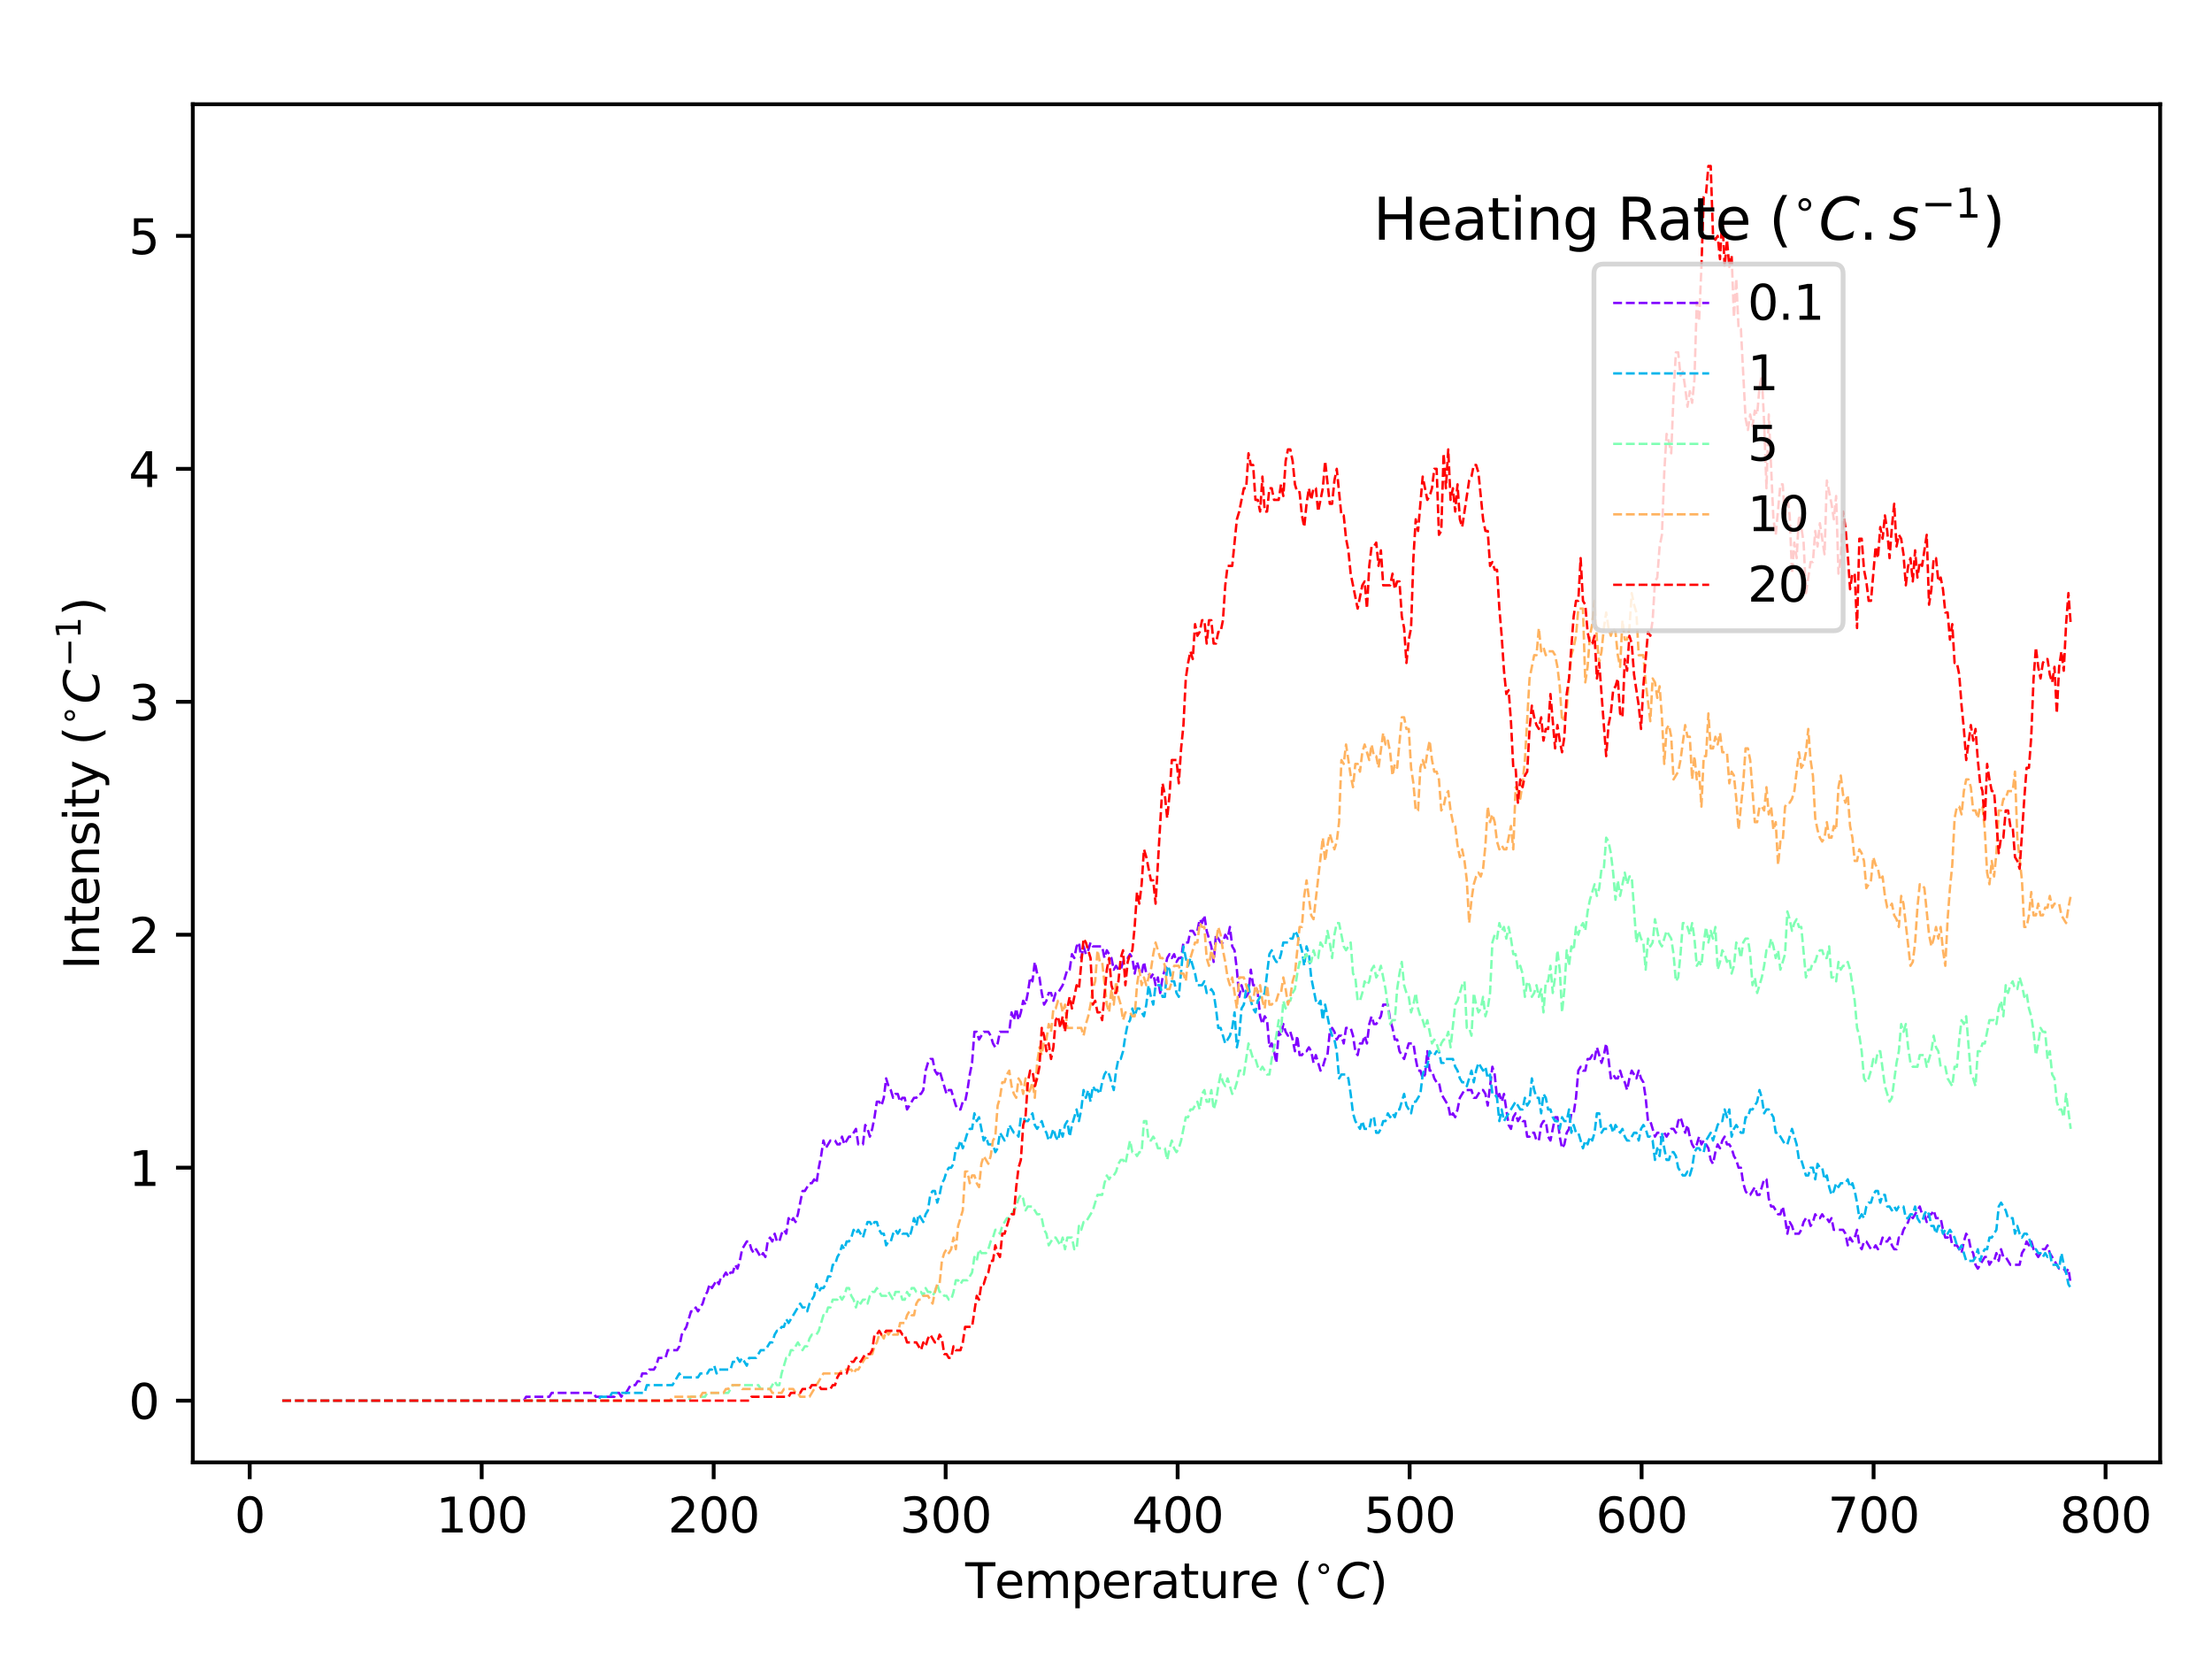 <?xml version="1.0" encoding="utf-8" standalone="no"?>
<!DOCTYPE svg PUBLIC "-//W3C//DTD SVG 1.1//EN"
  "http://www.w3.org/Graphics/SVG/1.1/DTD/svg11.dtd">
<svg xmlns:xlink="http://www.w3.org/1999/xlink" width="460.8pt" height="345.6pt" viewBox="0 0 460.8 345.6" xmlns="http://www.w3.org/2000/svg" version="1.1">
 <defs>
  <style type="text/css">*{stroke-linejoin: round; stroke-linecap: butt}</style>
 </defs>
 <g id="figure_1">
  <g id="patch_1">
   <path d="M 0 345.6 
L 460.8 345.6 
L 460.8 0 
L 0 0 
z
" style="fill: #ffffff"/>
  </g>
  <g id="axes_1">
   <g id="patch_2">
    <path d="M 40.165 304.64 
L 450 304.64 
L 450 21.72 
L 40.165 21.72 
z
" style="fill: #ffffff"/>
   </g>
   <g id="matplotlib.axis_1">
    <g id="xtick_1">
     <g id="line2d_1">
      <defs>
       <path id="m40f6e048a9" d="M 0 0 
L 0 3.5 
" style="stroke: #000000; stroke-width: 0.8"/>
      </defs>
      <g>
       <use xlink:href="#m40f6e048a9" x="52.02" y="304.64" style="stroke: #000000; stroke-width: 0.8"/>
      </g>
     </g>
     <g id="text_1">
      <!-- 0 -->
      <g transform="translate(48.838 319.238) scale(0.1 -0.1)">
       <defs>
        <path id="DejaVuSans-30" d="M 2034 4250 
Q 1547 4250 1301 3770 
Q 1056 3291 1056 2328 
Q 1056 1369 1301 889 
Q 1547 409 2034 409 
Q 2525 409 2770 889 
Q 3016 1369 3016 2328 
Q 3016 3291 2770 3770 
Q 2525 4250 2034 4250 
z
M 2034 4750 
Q 2819 4750 3233 4129 
Q 3647 3509 3647 2328 
Q 3647 1150 3233 529 
Q 2819 -91 2034 -91 
Q 1250 -91 836 529 
Q 422 1150 422 2328 
Q 422 3509 836 4129 
Q 1250 4750 2034 4750 
z
" transform="scale(0.016)"/>
       </defs>
       <use xlink:href="#DejaVuSans-30"/>
      </g>
     </g>
    </g>
    <g id="xtick_2">
     <g id="line2d_2">
      <g>
       <use xlink:href="#m40f6e048a9" x="100.346" y="304.64" style="stroke: #000000; stroke-width: 0.8"/>
      </g>
     </g>
     <g id="text_2">
      <!-- 100 -->
      <g transform="translate(90.802 319.238) scale(0.1 -0.1)">
       <defs>
        <path id="DejaVuSans-31" d="M 794 531 
L 1825 531 
L 1825 4091 
L 703 3866 
L 703 4441 
L 1819 4666 
L 2450 4666 
L 2450 531 
L 3481 531 
L 3481 0 
L 794 0 
L 794 531 
z
" transform="scale(0.016)"/>
       </defs>
       <use xlink:href="#DejaVuSans-31"/>
       <use xlink:href="#DejaVuSans-30" transform="translate(63.623 0)"/>
       <use xlink:href="#DejaVuSans-30" transform="translate(127.246 0)"/>
      </g>
     </g>
    </g>
    <g id="xtick_3">
     <g id="line2d_3">
      <g>
       <use xlink:href="#m40f6e048a9" x="148.672" y="304.64" style="stroke: #000000; stroke-width: 0.8"/>
      </g>
     </g>
     <g id="text_3">
      <!-- 200 -->
      <g transform="translate(139.128 319.238) scale(0.1 -0.1)">
       <defs>
        <path id="DejaVuSans-32" d="M 1228 531 
L 3431 531 
L 3431 0 
L 469 0 
L 469 531 
Q 828 903 1448 1529 
Q 2069 2156 2228 2338 
Q 2531 2678 2651 2914 
Q 2772 3150 2772 3378 
Q 2772 3750 2511 3984 
Q 2250 4219 1831 4219 
Q 1534 4219 1204 4116 
Q 875 4013 500 3803 
L 500 4441 
Q 881 4594 1212 4672 
Q 1544 4750 1819 4750 
Q 2544 4750 2975 4387 
Q 3406 4025 3406 3419 
Q 3406 3131 3298 2873 
Q 3191 2616 2906 2266 
Q 2828 2175 2409 1742 
Q 1991 1309 1228 531 
z
" transform="scale(0.016)"/>
       </defs>
       <use xlink:href="#DejaVuSans-32"/>
       <use xlink:href="#DejaVuSans-30" transform="translate(63.623 0)"/>
       <use xlink:href="#DejaVuSans-30" transform="translate(127.246 0)"/>
      </g>
     </g>
    </g>
    <g id="xtick_4">
     <g id="line2d_4">
      <g>
       <use xlink:href="#m40f6e048a9" x="196.998" y="304.64" style="stroke: #000000; stroke-width: 0.8"/>
      </g>
     </g>
     <g id="text_4">
      <!-- 300 -->
      <g transform="translate(187.455 319.238) scale(0.1 -0.1)">
       <defs>
        <path id="DejaVuSans-33" d="M 2597 2516 
Q 3050 2419 3304 2112 
Q 3559 1806 3559 1356 
Q 3559 666 3084 287 
Q 2609 -91 1734 -91 
Q 1441 -91 1130 -33 
Q 819 25 488 141 
L 488 750 
Q 750 597 1062 519 
Q 1375 441 1716 441 
Q 2309 441 2620 675 
Q 2931 909 2931 1356 
Q 2931 1769 2642 2001 
Q 2353 2234 1838 2234 
L 1294 2234 
L 1294 2753 
L 1863 2753 
Q 2328 2753 2575 2939 
Q 2822 3125 2822 3475 
Q 2822 3834 2567 4026 
Q 2313 4219 1838 4219 
Q 1578 4219 1281 4162 
Q 984 4106 628 3988 
L 628 4550 
Q 988 4650 1302 4700 
Q 1616 4750 1894 4750 
Q 2613 4750 3031 4423 
Q 3450 4097 3450 3541 
Q 3450 3153 3228 2886 
Q 3006 2619 2597 2516 
z
" transform="scale(0.016)"/>
       </defs>
       <use xlink:href="#DejaVuSans-33"/>
       <use xlink:href="#DejaVuSans-30" transform="translate(63.623 0)"/>
       <use xlink:href="#DejaVuSans-30" transform="translate(127.246 0)"/>
      </g>
     </g>
    </g>
    <g id="xtick_5">
     <g id="line2d_5">
      <g>
       <use xlink:href="#m40f6e048a9" x="245.324" y="304.64" style="stroke: #000000; stroke-width: 0.8"/>
      </g>
     </g>
     <g id="text_5">
      <!-- 400 -->
      <g transform="translate(235.781 319.238) scale(0.1 -0.1)">
       <defs>
        <path id="DejaVuSans-34" d="M 2419 4116 
L 825 1625 
L 2419 1625 
L 2419 4116 
z
M 2253 4666 
L 3047 4666 
L 3047 1625 
L 3713 1625 
L 3713 1100 
L 3047 1100 
L 3047 0 
L 2419 0 
L 2419 1100 
L 313 1100 
L 313 1709 
L 2253 4666 
z
" transform="scale(0.016)"/>
       </defs>
       <use xlink:href="#DejaVuSans-34"/>
       <use xlink:href="#DejaVuSans-30" transform="translate(63.623 0)"/>
       <use xlink:href="#DejaVuSans-30" transform="translate(127.246 0)"/>
      </g>
     </g>
    </g>
    <g id="xtick_6">
     <g id="line2d_6">
      <g>
       <use xlink:href="#m40f6e048a9" x="293.651" y="304.64" style="stroke: #000000; stroke-width: 0.8"/>
      </g>
     </g>
     <g id="text_6">
      <!-- 500 -->
      <g transform="translate(284.107 319.238) scale(0.1 -0.1)">
       <defs>
        <path id="DejaVuSans-35" d="M 691 4666 
L 3169 4666 
L 3169 4134 
L 1269 4134 
L 1269 2991 
Q 1406 3038 1543 3061 
Q 1681 3084 1819 3084 
Q 2600 3084 3056 2656 
Q 3513 2228 3513 1497 
Q 3513 744 3044 326 
Q 2575 -91 1722 -91 
Q 1428 -91 1123 -41 
Q 819 9 494 109 
L 494 744 
Q 775 591 1075 516 
Q 1375 441 1709 441 
Q 2250 441 2565 725 
Q 2881 1009 2881 1497 
Q 2881 1984 2565 2268 
Q 2250 2553 1709 2553 
Q 1456 2553 1204 2497 
Q 953 2441 691 2322 
L 691 4666 
z
" transform="scale(0.016)"/>
       </defs>
       <use xlink:href="#DejaVuSans-35"/>
       <use xlink:href="#DejaVuSans-30" transform="translate(63.623 0)"/>
       <use xlink:href="#DejaVuSans-30" transform="translate(127.246 0)"/>
      </g>
     </g>
    </g>
    <g id="xtick_7">
     <g id="line2d_7">
      <g>
       <use xlink:href="#m40f6e048a9" x="341.977" y="304.64" style="stroke: #000000; stroke-width: 0.8"/>
      </g>
     </g>
     <g id="text_7">
      <!-- 600 -->
      <g transform="translate(332.433 319.238) scale(0.1 -0.1)">
       <defs>
        <path id="DejaVuSans-36" d="M 2113 2584 
Q 1688 2584 1439 2293 
Q 1191 2003 1191 1497 
Q 1191 994 1439 701 
Q 1688 409 2113 409 
Q 2538 409 2786 701 
Q 3034 994 3034 1497 
Q 3034 2003 2786 2293 
Q 2538 2584 2113 2584 
z
M 3366 4563 
L 3366 3988 
Q 3128 4100 2886 4159 
Q 2644 4219 2406 4219 
Q 1781 4219 1451 3797 
Q 1122 3375 1075 2522 
Q 1259 2794 1537 2939 
Q 1816 3084 2150 3084 
Q 2853 3084 3261 2657 
Q 3669 2231 3669 1497 
Q 3669 778 3244 343 
Q 2819 -91 2113 -91 
Q 1303 -91 875 529 
Q 447 1150 447 2328 
Q 447 3434 972 4092 
Q 1497 4750 2381 4750 
Q 2619 4750 2861 4703 
Q 3103 4656 3366 4563 
z
" transform="scale(0.016)"/>
       </defs>
       <use xlink:href="#DejaVuSans-36"/>
       <use xlink:href="#DejaVuSans-30" transform="translate(63.623 0)"/>
       <use xlink:href="#DejaVuSans-30" transform="translate(127.246 0)"/>
      </g>
     </g>
    </g>
    <g id="xtick_8">
     <g id="line2d_8">
      <g>
       <use xlink:href="#m40f6e048a9" x="390.303" y="304.64" style="stroke: #000000; stroke-width: 0.8"/>
      </g>
     </g>
     <g id="text_8">
      <!-- 700 -->
      <g transform="translate(380.759 319.238) scale(0.1 -0.1)">
       <defs>
        <path id="DejaVuSans-37" d="M 525 4666 
L 3525 4666 
L 3525 4397 
L 1831 0 
L 1172 0 
L 2766 4134 
L 525 4134 
L 525 4666 
z
" transform="scale(0.016)"/>
       </defs>
       <use xlink:href="#DejaVuSans-37"/>
       <use xlink:href="#DejaVuSans-30" transform="translate(63.623 0)"/>
       <use xlink:href="#DejaVuSans-30" transform="translate(127.246 0)"/>
      </g>
     </g>
    </g>
    <g id="xtick_9">
     <g id="line2d_9">
      <g>
       <use xlink:href="#m40f6e048a9" x="438.629" y="304.64" style="stroke: #000000; stroke-width: 0.8"/>
      </g>
     </g>
     <g id="text_9">
      <!-- 800 -->
      <g transform="translate(429.085 319.238) scale(0.1 -0.1)">
       <defs>
        <path id="DejaVuSans-38" d="M 2034 2216 
Q 1584 2216 1326 1975 
Q 1069 1734 1069 1313 
Q 1069 891 1326 650 
Q 1584 409 2034 409 
Q 2484 409 2743 651 
Q 3003 894 3003 1313 
Q 3003 1734 2745 1975 
Q 2488 2216 2034 2216 
z
M 1403 2484 
Q 997 2584 770 2862 
Q 544 3141 544 3541 
Q 544 4100 942 4425 
Q 1341 4750 2034 4750 
Q 2731 4750 3128 4425 
Q 3525 4100 3525 3541 
Q 3525 3141 3298 2862 
Q 3072 2584 2669 2484 
Q 3125 2378 3379 2068 
Q 3634 1759 3634 1313 
Q 3634 634 3220 271 
Q 2806 -91 2034 -91 
Q 1263 -91 848 271 
Q 434 634 434 1313 
Q 434 1759 690 2068 
Q 947 2378 1403 2484 
z
M 1172 3481 
Q 1172 3119 1398 2916 
Q 1625 2713 2034 2713 
Q 2441 2713 2670 2916 
Q 2900 3119 2900 3481 
Q 2900 3844 2670 4047 
Q 2441 4250 2034 4250 
Q 1625 4250 1398 4047 
Q 1172 3844 1172 3481 
z
" transform="scale(0.016)"/>
       </defs>
       <use xlink:href="#DejaVuSans-38"/>
       <use xlink:href="#DejaVuSans-30" transform="translate(63.623 0)"/>
       <use xlink:href="#DejaVuSans-30" transform="translate(127.246 0)"/>
      </g>
     </g>
    </g>
    <g id="text_10">
     <!-- Temperature ($^{\circ}C$) -->
     <g transform="translate(201.083 332.918) scale(0.1 -0.1)">
      <defs>
       <path id="DejaVuSans-54" d="M -19 4666 
L 3928 4666 
L 3928 4134 
L 2272 4134 
L 2272 0 
L 1638 0 
L 1638 4134 
L -19 4134 
L -19 4666 
z
" transform="scale(0.016)"/>
       <path id="DejaVuSans-65" d="M 3597 1894 
L 3597 1613 
L 953 1613 
Q 991 1019 1311 708 
Q 1631 397 2203 397 
Q 2534 397 2845 478 
Q 3156 559 3463 722 
L 3463 178 
Q 3153 47 2828 -22 
Q 2503 -91 2169 -91 
Q 1331 -91 842 396 
Q 353 884 353 1716 
Q 353 2575 817 3079 
Q 1281 3584 2069 3584 
Q 2775 3584 3186 3129 
Q 3597 2675 3597 1894 
z
M 3022 2063 
Q 3016 2534 2758 2815 
Q 2500 3097 2075 3097 
Q 1594 3097 1305 2825 
Q 1016 2553 972 2059 
L 3022 2063 
z
" transform="scale(0.016)"/>
       <path id="DejaVuSans-6d" d="M 3328 2828 
Q 3544 3216 3844 3400 
Q 4144 3584 4550 3584 
Q 5097 3584 5394 3201 
Q 5691 2819 5691 2113 
L 5691 0 
L 5113 0 
L 5113 2094 
Q 5113 2597 4934 2840 
Q 4756 3084 4391 3084 
Q 3944 3084 3684 2787 
Q 3425 2491 3425 1978 
L 3425 0 
L 2847 0 
L 2847 2094 
Q 2847 2600 2669 2842 
Q 2491 3084 2119 3084 
Q 1678 3084 1418 2786 
Q 1159 2488 1159 1978 
L 1159 0 
L 581 0 
L 581 3500 
L 1159 3500 
L 1159 2956 
Q 1356 3278 1631 3431 
Q 1906 3584 2284 3584 
Q 2666 3584 2933 3390 
Q 3200 3197 3328 2828 
z
" transform="scale(0.016)"/>
       <path id="DejaVuSans-70" d="M 1159 525 
L 1159 -1331 
L 581 -1331 
L 581 3500 
L 1159 3500 
L 1159 2969 
Q 1341 3281 1617 3432 
Q 1894 3584 2278 3584 
Q 2916 3584 3314 3078 
Q 3713 2572 3713 1747 
Q 3713 922 3314 415 
Q 2916 -91 2278 -91 
Q 1894 -91 1617 61 
Q 1341 213 1159 525 
z
M 3116 1747 
Q 3116 2381 2855 2742 
Q 2594 3103 2138 3103 
Q 1681 3103 1420 2742 
Q 1159 2381 1159 1747 
Q 1159 1113 1420 752 
Q 1681 391 2138 391 
Q 2594 391 2855 752 
Q 3116 1113 3116 1747 
z
" transform="scale(0.016)"/>
       <path id="DejaVuSans-72" d="M 2631 2963 
Q 2534 3019 2420 3045 
Q 2306 3072 2169 3072 
Q 1681 3072 1420 2755 
Q 1159 2438 1159 1844 
L 1159 0 
L 581 0 
L 581 3500 
L 1159 3500 
L 1159 2956 
Q 1341 3275 1631 3429 
Q 1922 3584 2338 3584 
Q 2397 3584 2469 3576 
Q 2541 3569 2628 3553 
L 2631 2963 
z
" transform="scale(0.016)"/>
       <path id="DejaVuSans-61" d="M 2194 1759 
Q 1497 1759 1228 1600 
Q 959 1441 959 1056 
Q 959 750 1161 570 
Q 1363 391 1709 391 
Q 2188 391 2477 730 
Q 2766 1069 2766 1631 
L 2766 1759 
L 2194 1759 
z
M 3341 1997 
L 3341 0 
L 2766 0 
L 2766 531 
Q 2569 213 2275 61 
Q 1981 -91 1556 -91 
Q 1019 -91 701 211 
Q 384 513 384 1019 
Q 384 1609 779 1909 
Q 1175 2209 1959 2209 
L 2766 2209 
L 2766 2266 
Q 2766 2663 2505 2880 
Q 2244 3097 1772 3097 
Q 1472 3097 1187 3025 
Q 903 2953 641 2809 
L 641 3341 
Q 956 3463 1253 3523 
Q 1550 3584 1831 3584 
Q 2591 3584 2966 3190 
Q 3341 2797 3341 1997 
z
" transform="scale(0.016)"/>
       <path id="DejaVuSans-74" d="M 1172 4494 
L 1172 3500 
L 2356 3500 
L 2356 3053 
L 1172 3053 
L 1172 1153 
Q 1172 725 1289 603 
Q 1406 481 1766 481 
L 2356 481 
L 2356 0 
L 1766 0 
Q 1100 0 847 248 
Q 594 497 594 1153 
L 594 3053 
L 172 3053 
L 172 3500 
L 594 3500 
L 594 4494 
L 1172 4494 
z
" transform="scale(0.016)"/>
       <path id="DejaVuSans-75" d="M 544 1381 
L 544 3500 
L 1119 3500 
L 1119 1403 
Q 1119 906 1312 657 
Q 1506 409 1894 409 
Q 2359 409 2629 706 
Q 2900 1003 2900 1516 
L 2900 3500 
L 3475 3500 
L 3475 0 
L 2900 0 
L 2900 538 
Q 2691 219 2414 64 
Q 2138 -91 1772 -91 
Q 1169 -91 856 284 
Q 544 659 544 1381 
z
M 1991 3584 
L 1991 3584 
z
" transform="scale(0.016)"/>
       <path id="DejaVuSans-20" transform="scale(0.016)"/>
       <path id="DejaVuSans-28" d="M 1984 4856 
Q 1566 4138 1362 3434 
Q 1159 2731 1159 2009 
Q 1159 1288 1364 580 
Q 1569 -128 1984 -844 
L 1484 -844 
Q 1016 -109 783 600 
Q 550 1309 550 2009 
Q 550 2706 781 3412 
Q 1013 4119 1484 4856 
L 1984 4856 
z
" transform="scale(0.016)"/>
       <path id="DejaVuSans-2218" d="M 2000 2619 
Q 1750 2619 1578 2445 
Q 1406 2272 1406 2022 
Q 1406 1775 1578 1605 
Q 1750 1435 2000 1435 
Q 2250 1435 2422 1605 
Q 2594 1775 2594 2022 
Q 2594 2269 2420 2444 
Q 2247 2619 2000 2619 
z
M 2000 3022 
Q 2200 3022 2384 2945 
Q 2569 2869 2703 2725 
Q 2847 2585 2919 2406 
Q 2991 2228 2991 2022 
Q 2991 1610 2702 1324 
Q 2413 1038 1994 1038 
Q 1572 1038 1290 1319 
Q 1009 1600 1009 2022 
Q 1009 2441 1296 2731 
Q 1584 3022 2000 3022 
z
" transform="scale(0.016)"/>
       <path id="DejaVuSans-Oblique-43" d="M 4447 4306 
L 4319 3641 
Q 4019 3944 3683 4091 
Q 3347 4238 2956 4238 
Q 2422 4238 2017 3981 
Q 1613 3725 1319 3200 
Q 1131 2863 1032 2486 
Q 934 2109 934 1728 
Q 934 1091 1264 756 
Q 1594 422 2222 422 
Q 2656 422 3056 561 
Q 3456 700 3834 978 
L 3688 231 
Q 3316 72 2936 -9 
Q 2556 -91 2175 -91 
Q 1278 -91 773 396 
Q 269 884 269 1753 
Q 269 2309 461 2846 
Q 653 3384 1013 3828 
Q 1394 4300 1883 4525 
Q 2372 4750 3022 4750 
Q 3422 4750 3780 4639 
Q 4138 4528 4447 4306 
z
" transform="scale(0.016)"/>
       <path id="DejaVuSans-29" d="M 513 4856 
L 1013 4856 
Q 1481 4119 1714 3412 
Q 1947 2706 1947 2009 
Q 1947 1309 1714 600 
Q 1481 -109 1013 -844 
L 513 -844 
Q 928 -128 1133 580 
Q 1338 1288 1338 2009 
Q 1338 2731 1133 3434 
Q 928 4138 513 4856 
z
" transform="scale(0.016)"/>
      </defs>
      <use xlink:href="#DejaVuSans-54" transform="translate(0 0.125)"/>
      <use xlink:href="#DejaVuSans-65" transform="translate(61.084 0.125)"/>
      <use xlink:href="#DejaVuSans-6d" transform="translate(122.607 0.125)"/>
      <use xlink:href="#DejaVuSans-70" transform="translate(220.02 0.125)"/>
      <use xlink:href="#DejaVuSans-65" transform="translate(283.496 0.125)"/>
      <use xlink:href="#DejaVuSans-72" transform="translate(345.02 0.125)"/>
      <use xlink:href="#DejaVuSans-61" transform="translate(386.133 0.125)"/>
      <use xlink:href="#DejaVuSans-74" transform="translate(447.412 0.125)"/>
      <use xlink:href="#DejaVuSans-75" transform="translate(486.621 0.125)"/>
      <use xlink:href="#DejaVuSans-72" transform="translate(550 0.125)"/>
      <use xlink:href="#DejaVuSans-65" transform="translate(591.113 0.125)"/>
      <use xlink:href="#DejaVuSans-20" transform="translate(652.637 0.125)"/>
      <use xlink:href="#DejaVuSans-28" transform="translate(684.424 0.125)"/>
      <use xlink:href="#DejaVuSans-2218" transform="translate(724.395 38.406) scale(0.7)"/>
      <use xlink:href="#DejaVuSans-Oblique-43" transform="translate(770.947 0.125)"/>
      <use xlink:href="#DejaVuSans-29" transform="translate(840.771 0.125)"/>
     </g>
    </g>
   </g>
   <g id="matplotlib.axis_2">
    <g id="ytick_1">
     <g id="line2d_10">
      <defs>
       <path id="m73e1c289e4" d="M 0 0 
L -3.5 0 
" style="stroke: #000000; stroke-width: 0.8"/>
      </defs>
      <g>
       <use xlink:href="#m73e1c289e4" x="40.165" y="291.78" style="stroke: #000000; stroke-width: 0.8"/>
      </g>
     </g>
     <g id="text_11">
      <!-- 0 -->
      <g transform="translate(26.802 295.579) scale(0.1 -0.1)">
       <use xlink:href="#DejaVuSans-30"/>
      </g>
     </g>
    </g>
    <g id="ytick_2">
     <g id="line2d_11">
      <g>
       <use xlink:href="#m73e1c289e4" x="40.165" y="243.252" style="stroke: #000000; stroke-width: 0.8"/>
      </g>
     </g>
     <g id="text_12">
      <!-- 1 -->
      <g transform="translate(26.802 247.051) scale(0.1 -0.1)">
       <use xlink:href="#DejaVuSans-31"/>
      </g>
     </g>
    </g>
    <g id="ytick_3">
     <g id="line2d_12">
      <g>
       <use xlink:href="#m73e1c289e4" x="40.165" y="194.723" style="stroke: #000000; stroke-width: 0.8"/>
      </g>
     </g>
     <g id="text_13">
      <!-- 2 -->
      <g transform="translate(26.802 198.523) scale(0.1 -0.1)">
       <use xlink:href="#DejaVuSans-32"/>
      </g>
     </g>
    </g>
    <g id="ytick_4">
     <g id="line2d_13">
      <g>
       <use xlink:href="#m73e1c289e4" x="40.165" y="146.195" style="stroke: #000000; stroke-width: 0.8"/>
      </g>
     </g>
     <g id="text_14">
      <!-- 3 -->
      <g transform="translate(26.802 149.994) scale(0.1 -0.1)">
       <use xlink:href="#DejaVuSans-33"/>
      </g>
     </g>
    </g>
    <g id="ytick_5">
     <g id="line2d_14">
      <g>
       <use xlink:href="#m73e1c289e4" x="40.165" y="97.667" style="stroke: #000000; stroke-width: 0.8"/>
      </g>
     </g>
     <g id="text_15">
      <!-- 4 -->
      <g transform="translate(26.802 101.466) scale(0.1 -0.1)">
       <use xlink:href="#DejaVuSans-34"/>
      </g>
     </g>
    </g>
    <g id="ytick_6">
     <g id="line2d_15">
      <g>
       <use xlink:href="#m73e1c289e4" x="40.165" y="49.138" style="stroke: #000000; stroke-width: 0.8"/>
      </g>
     </g>
     <g id="text_16">
      <!-- 5 -->
      <g transform="translate(26.802 52.938) scale(0.1 -0.1)">
       <use xlink:href="#DejaVuSans-35"/>
      </g>
     </g>
    </g>
    <g id="text_17">
     <!-- Intensity ($^{\circ}C^{-1}$) -->
     <g transform="translate(20.703 201.98) rotate(-90) scale(0.1 -0.1)">
      <defs>
       <path id="DejaVuSans-49" d="M 628 4666 
L 1259 4666 
L 1259 0 
L 628 0 
L 628 4666 
z
" transform="scale(0.016)"/>
       <path id="DejaVuSans-6e" d="M 3513 2113 
L 3513 0 
L 2938 0 
L 2938 2094 
Q 2938 2591 2744 2837 
Q 2550 3084 2163 3084 
Q 1697 3084 1428 2787 
Q 1159 2491 1159 1978 
L 1159 0 
L 581 0 
L 581 3500 
L 1159 3500 
L 1159 2956 
Q 1366 3272 1645 3428 
Q 1925 3584 2291 3584 
Q 2894 3584 3203 3211 
Q 3513 2838 3513 2113 
z
" transform="scale(0.016)"/>
       <path id="DejaVuSans-73" d="M 2834 3397 
L 2834 2853 
Q 2591 2978 2328 3040 
Q 2066 3103 1784 3103 
Q 1356 3103 1142 2972 
Q 928 2841 928 2578 
Q 928 2378 1081 2264 
Q 1234 2150 1697 2047 
L 1894 2003 
Q 2506 1872 2764 1633 
Q 3022 1394 3022 966 
Q 3022 478 2636 193 
Q 2250 -91 1575 -91 
Q 1294 -91 989 -36 
Q 684 19 347 128 
L 347 722 
Q 666 556 975 473 
Q 1284 391 1588 391 
Q 1994 391 2212 530 
Q 2431 669 2431 922 
Q 2431 1156 2273 1281 
Q 2116 1406 1581 1522 
L 1381 1569 
Q 847 1681 609 1914 
Q 372 2147 372 2553 
Q 372 3047 722 3315 
Q 1072 3584 1716 3584 
Q 2034 3584 2315 3537 
Q 2597 3491 2834 3397 
z
" transform="scale(0.016)"/>
       <path id="DejaVuSans-69" d="M 603 3500 
L 1178 3500 
L 1178 0 
L 603 0 
L 603 3500 
z
M 603 4863 
L 1178 4863 
L 1178 4134 
L 603 4134 
L 603 4863 
z
" transform="scale(0.016)"/>
       <path id="DejaVuSans-79" d="M 2059 -325 
Q 1816 -950 1584 -1140 
Q 1353 -1331 966 -1331 
L 506 -1331 
L 506 -850 
L 844 -850 
Q 1081 -850 1212 -737 
Q 1344 -625 1503 -206 
L 1606 56 
L 191 3500 
L 800 3500 
L 1894 763 
L 2988 3500 
L 3597 3500 
L 2059 -325 
z
" transform="scale(0.016)"/>
       <path id="DejaVuSans-2212" d="M 678 2272 
L 4684 2272 
L 4684 1741 
L 678 1741 
L 678 2272 
z
" transform="scale(0.016)"/>
      </defs>
      <use xlink:href="#DejaVuSans-49" transform="translate(0 0.684)"/>
      <use xlink:href="#DejaVuSans-6e" transform="translate(29.492 0.684)"/>
      <use xlink:href="#DejaVuSans-74" transform="translate(92.871 0.684)"/>
      <use xlink:href="#DejaVuSans-65" transform="translate(132.08 0.684)"/>
      <use xlink:href="#DejaVuSans-6e" transform="translate(193.604 0.684)"/>
      <use xlink:href="#DejaVuSans-73" transform="translate(256.982 0.684)"/>
      <use xlink:href="#DejaVuSans-69" transform="translate(309.082 0.684)"/>
      <use xlink:href="#DejaVuSans-74" transform="translate(336.865 0.684)"/>
      <use xlink:href="#DejaVuSans-79" transform="translate(376.074 0.684)"/>
      <use xlink:href="#DejaVuSans-20" transform="translate(435.254 0.684)"/>
      <use xlink:href="#DejaVuSans-28" transform="translate(467.041 0.684)"/>
      <use xlink:href="#DejaVuSans-2218" transform="translate(507.012 38.966) scale(0.7)"/>
      <use xlink:href="#DejaVuSans-Oblique-43" transform="translate(553.564 0.684)"/>
      <use xlink:href="#DejaVuSans-2212" transform="translate(630.589 38.966) scale(0.7)"/>
      <use xlink:href="#DejaVuSans-31" transform="translate(689.242 38.966) scale(0.7)"/>
      <use xlink:href="#DejaVuSans-29" transform="translate(736.512 0.684)"/>
     </g>
    </g>
   </g>
   <g id="line2d_16">
    <path d="M 58.794 291.78 
L 109.116 291.78 
L 109.6 290.971 
L 114.439 290.971 
L 114.922 290.162 
L 123.632 290.162 
L 124.116 290.971 
L 127.987 290.971 
L 128.471 290.162 
L 128.955 290.162 
L 129.438 290.971 
L 129.922 290.162 
L 130.406 290.162 
L 131.374 288.545 
L 132.342 288.545 
L 132.825 287.736 
L 133.309 287.736 
L 133.793 286.118 
L 134.761 286.118 
L 135.245 285.31 
L 136.213 285.31 
L 136.696 284.501 
L 137.18 282.883 
L 138.632 282.883 
L 139.116 281.266 
L 141.051 281.266 
L 141.535 280.457 
L 142.019 278.03 
L 142.987 276.413 
L 143.954 273.177 
L 144.438 273.177 
L 144.922 272.369 
L 145.406 273.177 
L 146.374 271.56 
L 146.858 269.942 
L 147.341 269.133 
L 147.825 267.516 
L 148.309 268.325 
L 149.277 266.707 
L 149.761 267.516 
L 150.245 265.898 
L 150.729 265.898 
L 151.212 265.089 
L 151.696 265.898 
L 152.18 265.089 
L 152.664 265.089 
L 153.148 263.472 
L 153.632 264.281 
L 154.116 262.663 
L 154.599 260.237 
L 155.567 258.619 
L 156.051 258.619 
L 156.535 260.237 
L 157.019 261.045 
L 157.503 260.237 
L 158.47 261.854 
L 158.954 261.045 
L 159.438 261.854 
L 159.922 258.619 
L 160.406 257.81 
L 160.89 258.619 
L 161.374 257.001 
L 161.857 258.619 
L 162.341 258.619 
L 162.825 257.001 
L 163.309 256.193 
L 163.793 257.001 
L 164.277 253.766 
L 164.761 254.575 
L 165.245 253.766 
L 165.728 254.575 
L 166.212 252.957 
L 167.18 248.105 
L 167.664 248.105 
L 168.632 246.487 
L 169.115 246.487 
L 169.599 245.678 
L 170.083 246.487 
L 170.567 243.252 
L 171.051 240.825 
L 171.535 237.59 
L 172.019 239.208 
L 172.986 237.59 
L 173.954 237.59 
L 174.438 238.399 
L 174.922 238.399 
L 175.406 236.781 
L 175.89 238.399 
L 176.857 236.781 
L 177.341 236.781 
L 178.309 235.164 
L 178.793 238.399 
L 179.761 238.399 
L 180.244 234.355 
L 180.728 235.164 
L 181.212 236.781 
L 181.696 235.164 
L 182.18 232.737 
L 182.664 229.502 
L 183.148 229.502 
L 183.631 230.311 
L 184.115 228.693 
L 184.599 224.649 
L 185.083 226.267 
L 185.567 227.076 
L 186.051 228.693 
L 186.535 227.884 
L 187.019 227.884 
L 187.502 229.502 
L 187.986 228.693 
L 188.47 228.693 
L 188.954 231.12 
L 190.406 228.693 
L 190.889 228.693 
L 191.373 227.884 
L 191.857 227.884 
L 192.341 227.076 
L 192.825 223.032 
L 193.309 221.414 
L 193.793 220.605 
L 194.277 220.605 
L 194.76 223.032 
L 195.244 223.84 
L 195.728 223.032 
L 197.18 227.884 
L 197.664 227.076 
L 198.147 227.076 
L 199.115 230.311 
L 199.599 231.12 
L 200.083 231.12 
L 200.567 229.502 
L 201.051 229.502 
L 201.535 227.076 
L 202.018 223.84 
L 202.502 221.414 
L 202.986 214.944 
L 203.47 214.944 
L 203.954 216.561 
L 204.922 214.944 
L 205.889 214.944 
L 206.373 215.752 
L 206.857 217.37 
L 207.341 218.179 
L 207.825 217.37 
L 208.309 214.944 
L 210.244 214.944 
L 210.728 210.899 
L 211.212 212.517 
L 211.696 210.091 
L 212.18 212.517 
L 212.663 210.899 
L 213.147 208.473 
L 213.631 209.282 
L 214.115 206.855 
L 214.599 203.62 
L 215.083 204.429 
L 215.567 200.385 
L 216.051 202.811 
L 216.534 203.62 
L 217.018 206.855 
L 217.502 209.282 
L 217.986 208.473 
L 218.47 206.855 
L 218.954 206.855 
L 219.438 208.473 
L 219.921 206.855 
L 220.405 206.855 
L 221.373 205.238 
L 222.341 202.003 
L 222.825 202.003 
L 223.309 198.767 
L 223.792 199.576 
L 224.276 197.15 
L 224.76 196.341 
L 225.244 199.576 
L 225.728 197.15 
L 226.212 198.767 
L 226.696 197.959 
L 227.179 196.341 
L 227.663 197.15 
L 229.599 197.15 
L 230.083 199.576 
L 230.567 197.959 
L 231.534 199.576 
L 232.018 202.003 
L 232.502 201.194 
L 232.986 202.003 
L 233.47 202.003 
L 233.954 200.385 
L 234.437 199.576 
L 234.921 199.576 
L 235.405 198.767 
L 235.889 199.576 
L 236.373 202.811 
L 236.857 200.385 
L 237.341 202.003 
L 237.825 202.811 
L 238.308 200.385 
L 238.792 202.811 
L 239.276 202.811 
L 239.76 203.62 
L 240.244 202.811 
L 240.728 205.238 
L 241.212 203.62 
L 241.695 206.855 
L 242.179 203.62 
L 242.663 202.003 
L 243.147 199.576 
L 243.631 198.767 
L 244.115 199.576 
L 244.599 198.767 
L 245.083 200.385 
L 245.566 199.576 
L 246.05 199.576 
L 246.534 196.341 
L 247.502 196.341 
L 247.986 193.915 
L 248.47 193.915 
L 248.953 194.723 
L 249.437 193.915 
L 249.921 191.488 
L 250.405 192.297 
L 250.889 190.679 
L 251.373 193.915 
L 252.34 197.15 
L 252.824 200.385 
L 253.308 194.723 
L 254.276 196.341 
L 254.76 196.341 
L 255.244 194.723 
L 255.728 195.532 
L 256.211 193.106 
L 256.695 197.15 
L 257.179 197.959 
L 257.663 202.003 
L 258.147 207.664 
L 258.631 205.238 
L 259.115 206.855 
L 259.598 207.664 
L 260.082 206.855 
L 260.566 202.003 
L 261.05 205.238 
L 261.534 205.238 
L 262.018 206.855 
L 262.502 211.708 
L 262.986 213.326 
L 263.469 211.708 
L 263.953 212.517 
L 264.437 218.179 
L 264.921 217.37 
L 265.405 218.988 
L 265.889 221.414 
L 266.373 214.944 
L 266.856 215.752 
L 267.34 213.326 
L 267.824 214.944 
L 268.308 215.752 
L 268.792 214.944 
L 269.276 216.561 
L 269.76 218.988 
L 270.244 215.752 
L 270.727 219.796 
L 271.211 219.796 
L 271.695 218.988 
L 272.179 218.988 
L 272.663 218.179 
L 273.147 218.988 
L 273.631 221.414 
L 274.114 219.796 
L 275.082 223.032 
L 275.566 222.223 
L 276.05 220.605 
L 276.534 219.796 
L 277.018 214.944 
L 277.502 214.135 
L 277.985 214.944 
L 278.469 216.561 
L 278.953 215.752 
L 279.437 215.752 
L 279.921 217.37 
L 280.405 214.135 
L 281.372 214.135 
L 281.856 215.752 
L 282.34 218.988 
L 282.824 219.796 
L 283.308 217.37 
L 283.792 217.37 
L 284.276 215.752 
L 284.76 217.37 
L 285.243 213.326 
L 285.727 211.708 
L 286.211 213.326 
L 286.695 213.326 
L 287.663 211.708 
L 288.147 209.282 
L 289.114 209.282 
L 289.598 212.517 
L 290.082 214.135 
L 290.566 216.561 
L 291.05 216.561 
L 291.534 218.988 
L 292.501 220.605 
L 293.469 217.37 
L 294.437 217.37 
L 294.921 220.605 
L 295.405 223.032 
L 295.888 223.032 
L 296.372 224.649 
L 296.856 223.84 
L 297.34 218.988 
L 297.824 223.032 
L 298.308 223.032 
L 298.792 224.649 
L 299.276 225.458 
L 299.759 225.458 
L 300.243 227.884 
L 301.695 230.311 
L 302.179 232.737 
L 302.663 231.928 
L 303.146 232.737 
L 303.63 231.12 
L 304.114 228.693 
L 305.082 227.076 
L 306.534 227.076 
L 307.017 228.693 
L 307.501 228.693 
L 308.469 227.076 
L 308.953 227.076 
L 309.437 227.884 
L 309.921 230.311 
L 310.888 222.223 
L 311.372 223.84 
L 311.856 228.693 
L 312.34 227.884 
L 312.824 229.502 
L 313.308 227.884 
L 314.275 234.355 
L 314.759 235.164 
L 315.243 232.737 
L 315.727 231.928 
L 316.211 233.546 
L 316.695 232.737 
L 317.179 233.546 
L 317.662 233.546 
L 318.146 236.781 
L 318.63 236.781 
L 319.114 235.972 
L 319.598 235.972 
L 320.082 237.59 
L 320.566 237.59 
L 321.05 234.355 
L 321.533 233.546 
L 322.017 233.546 
L 322.501 236.781 
L 322.985 237.59 
L 323.953 232.737 
L 324.437 232.737 
L 324.92 236.781 
L 325.404 239.208 
L 325.888 238.399 
L 326.372 235.972 
L 326.856 235.164 
L 327.34 231.928 
L 327.824 231.928 
L 328.308 228.693 
L 328.791 223.032 
L 329.275 222.223 
L 329.759 223.032 
L 330.243 223.032 
L 330.727 220.605 
L 331.211 220.605 
L 331.695 219.796 
L 332.178 220.605 
L 332.662 218.179 
L 333.63 221.414 
L 334.114 219.796 
L 334.598 217.37 
L 335.082 220.605 
L 335.566 224.649 
L 336.049 223.84 
L 336.533 224.649 
L 337.017 224.649 
L 337.501 223.032 
L 337.985 224.649 
L 338.469 225.458 
L 338.953 227.076 
L 339.436 224.649 
L 339.92 223.032 
L 340.888 224.649 
L 341.372 223.032 
L 341.856 224.649 
L 342.34 225.458 
L 342.824 228.693 
L 343.307 233.546 
L 343.791 233.546 
L 344.759 236.781 
L 345.243 235.972 
L 345.727 235.972 
L 346.211 237.59 
L 346.694 235.972 
L 347.178 236.781 
L 348.146 235.164 
L 348.63 235.164 
L 349.114 235.972 
L 349.598 233.546 
L 350.082 232.737 
L 351.049 235.972 
L 351.533 234.355 
L 352.017 236.781 
L 352.501 238.399 
L 352.985 239.208 
L 353.469 238.399 
L 353.952 236.781 
L 354.436 238.399 
L 354.92 237.59 
L 355.888 239.208 
L 356.372 241.634 
L 356.856 242.443 
L 357.34 240.016 
L 357.823 238.399 
L 358.307 239.208 
L 358.791 237.59 
L 359.275 236.781 
L 359.759 238.399 
L 360.243 238.399 
L 360.727 239.208 
L 361.21 240.825 
L 361.694 241.634 
L 362.178 243.252 
L 362.662 243.252 
L 363.146 246.487 
L 363.63 248.105 
L 364.114 248.913 
L 364.598 248.913 
L 365.565 247.296 
L 366.049 248.913 
L 366.533 248.913 
L 367.501 245.678 
L 367.985 245.678 
L 368.468 249.722 
L 368.952 251.34 
L 369.436 251.34 
L 370.404 252.957 
L 370.888 252.957 
L 371.372 251.34 
L 371.856 253.766 
L 372.339 257.001 
L 372.823 254.575 
L 373.307 255.384 
L 373.791 257.001 
L 374.759 257.001 
L 375.243 256.193 
L 375.726 254.575 
L 376.21 253.766 
L 376.694 253.766 
L 377.178 255.384 
L 377.662 254.575 
L 378.146 252.957 
L 378.63 253.766 
L 379.114 253.766 
L 379.597 252.957 
L 380.081 253.766 
L 380.565 253.766 
L 381.049 254.575 
L 381.533 253.766 
L 382.017 256.193 
L 383.952 256.193 
L 384.436 257.001 
L 384.92 259.428 
L 385.404 257.81 
L 385.888 258.619 
L 386.372 257.81 
L 386.855 256.193 
L 387.339 259.428 
L 387.823 260.237 
L 388.307 258.619 
L 388.791 258.619 
L 389.759 260.237 
L 390.242 260.237 
L 390.726 259.428 
L 391.21 260.237 
L 391.694 259.428 
L 392.178 257.81 
L 392.662 258.619 
L 393.146 258.619 
L 393.63 257.81 
L 394.113 259.428 
L 394.597 260.237 
L 395.081 260.237 
L 395.565 257.81 
L 396.049 257.81 
L 396.533 256.193 
L 397.5 254.575 
L 397.984 252.957 
L 398.468 253.766 
L 399.92 251.34 
L 400.404 252.957 
L 400.888 252.957 
L 401.371 254.575 
L 401.855 252.957 
L 402.339 252.957 
L 402.823 252.149 
L 403.307 253.766 
L 404.275 253.766 
L 404.758 256.193 
L 405.242 257.81 
L 405.726 257.81 
L 406.21 257.001 
L 406.694 259.428 
L 407.662 259.428 
L 408.629 261.045 
L 409.113 258.619 
L 409.597 257.001 
L 410.081 257.81 
L 410.565 260.237 
L 411.049 261.045 
L 411.533 263.472 
L 412.016 264.281 
L 413.468 261.854 
L 413.952 261.854 
L 414.436 263.472 
L 414.92 262.663 
L 415.404 262.663 
L 415.887 261.045 
L 416.371 262.663 
L 416.855 260.237 
L 417.339 261.854 
L 417.823 261.854 
L 418.791 263.472 
L 420.726 263.472 
L 421.21 261.045 
L 421.694 260.237 
L 422.178 258.619 
L 422.662 259.428 
L 423.145 258.619 
L 423.629 260.237 
L 424.597 261.854 
L 425.565 260.237 
L 426.049 260.237 
L 426.532 259.428 
L 427.016 261.045 
L 428.952 264.281 
L 429.92 264.281 
L 430.403 265.089 
L 430.887 264.281 
L 431.371 267.516 
L 431.371 267.516 
" clip-path="url(#pcb88200081)" style="fill: none; stroke-dasharray: 1.85,0.8; stroke-dashoffset: 0; stroke: #8000ff; stroke-width: 0.5"/>
   </g>
   <g id="line2d_17">
    <path d="M 58.794 291.78 
L 124.6 291.78 
L 125.084 290.971 
L 127.019 290.971 
L 127.503 290.162 
L 134.277 290.162 
L 134.761 288.545 
L 140.083 288.545 
L 141.535 286.118 
L 142.019 286.927 
L 145.406 286.927 
L 145.89 286.118 
L 147.341 286.118 
L 147.825 285.31 
L 148.309 285.31 
L 148.793 284.501 
L 149.277 286.118 
L 149.761 285.31 
L 152.18 285.31 
L 152.664 283.692 
L 153.148 283.692 
L 153.632 282.883 
L 154.116 283.692 
L 154.599 282.883 
L 155.567 284.501 
L 156.051 282.883 
L 157.503 282.883 
L 158.47 281.266 
L 159.438 281.266 
L 160.406 279.648 
L 160.89 279.648 
L 161.374 278.03 
L 161.857 277.222 
L 162.341 277.222 
L 162.825 276.413 
L 163.309 276.413 
L 163.793 274.795 
L 164.277 275.604 
L 166.696 271.56 
L 167.18 272.369 
L 167.664 272.369 
L 168.148 273.177 
L 168.632 271.56 
L 169.599 269.942 
L 170.083 267.516 
L 170.567 269.133 
L 171.051 268.325 
L 171.535 268.325 
L 172.019 267.516 
L 172.503 265.898 
L 172.986 265.898 
L 173.47 263.472 
L 173.954 263.472 
L 174.438 261.854 
L 174.922 261.045 
L 175.406 259.428 
L 175.89 260.237 
L 176.373 258.619 
L 176.857 258.619 
L 177.341 257.81 
L 177.825 256.193 
L 178.309 257.001 
L 178.793 256.193 
L 179.761 257.81 
L 180.728 254.575 
L 181.212 254.575 
L 181.696 255.384 
L 182.18 254.575 
L 182.664 254.575 
L 183.148 256.193 
L 183.631 257.001 
L 184.115 257.001 
L 184.599 259.428 
L 185.083 258.619 
L 185.567 258.619 
L 186.051 257.001 
L 186.535 256.193 
L 187.019 257.001 
L 187.502 256.193 
L 187.986 257.001 
L 188.954 257.001 
L 189.438 257.81 
L 189.922 256.193 
L 190.406 253.766 
L 190.889 255.384 
L 191.373 252.957 
L 192.341 254.575 
L 192.825 252.957 
L 193.309 252.149 
L 193.793 248.913 
L 194.277 248.105 
L 194.76 248.105 
L 195.244 250.531 
L 195.728 248.913 
L 196.212 246.487 
L 196.696 245.678 
L 197.18 244.061 
L 197.664 243.252 
L 198.147 243.252 
L 198.631 242.443 
L 199.115 239.208 
L 199.599 239.208 
L 200.083 237.59 
L 200.567 239.208 
L 201.535 235.972 
L 202.018 235.164 
L 202.502 235.164 
L 202.986 231.928 
L 203.47 233.546 
L 203.954 232.737 
L 204.922 237.59 
L 205.405 236.781 
L 205.889 238.399 
L 206.857 238.399 
L 207.341 240.016 
L 207.825 239.208 
L 208.309 235.972 
L 209.276 237.59 
L 209.76 236.781 
L 210.244 234.355 
L 211.212 235.972 
L 211.696 235.972 
L 212.18 236.781 
L 212.663 232.737 
L 213.147 232.737 
L 213.631 233.546 
L 214.115 233.546 
L 215.083 231.928 
L 215.567 234.355 
L 216.051 235.164 
L 217.018 233.546 
L 217.502 235.164 
L 217.986 235.972 
L 218.47 237.59 
L 218.954 236.781 
L 219.438 235.164 
L 219.921 236.781 
L 220.405 237.59 
L 220.889 235.164 
L 221.373 236.781 
L 221.857 234.355 
L 222.341 233.546 
L 222.825 236.781 
L 223.309 234.355 
L 224.276 231.12 
L 224.76 233.546 
L 225.244 231.12 
L 225.728 227.076 
L 226.212 228.693 
L 226.696 227.076 
L 227.179 229.502 
L 227.663 226.267 
L 228.147 227.076 
L 228.631 227.076 
L 229.115 227.884 
L 229.599 225.458 
L 230.083 223.84 
L 230.567 223.032 
L 231.05 223.84 
L 232.018 227.076 
L 232.502 223.032 
L 232.986 220.605 
L 233.47 220.605 
L 233.954 218.988 
L 234.437 215.752 
L 234.921 213.326 
L 235.405 212.517 
L 235.889 210.091 
L 236.373 211.708 
L 236.857 210.091 
L 237.341 210.091 
L 238.308 211.708 
L 238.792 209.282 
L 239.276 205.238 
L 239.76 207.664 
L 240.244 209.282 
L 240.728 205.238 
L 241.695 205.238 
L 242.179 207.664 
L 242.663 207.664 
L 243.147 201.194 
L 243.631 202.003 
L 244.115 204.429 
L 244.599 204.429 
L 245.083 206.855 
L 245.566 207.664 
L 246.534 197.15 
L 247.018 199.576 
L 247.502 201.194 
L 247.986 199.576 
L 248.953 202.811 
L 249.437 205.238 
L 250.405 205.238 
L 250.889 204.429 
L 251.373 206.855 
L 251.857 206.855 
L 252.34 206.047 
L 252.824 206.855 
L 253.308 210.091 
L 253.792 214.135 
L 254.276 214.135 
L 255.244 217.37 
L 256.211 215.752 
L 256.695 214.135 
L 257.179 210.899 
L 257.663 218.179 
L 258.147 215.752 
L 258.631 210.091 
L 259.115 209.282 
L 259.598 206.047 
L 260.082 205.238 
L 260.566 208.473 
L 261.05 210.091 
L 261.534 210.899 
L 262.018 208.473 
L 262.502 207.664 
L 262.986 207.664 
L 263.469 206.855 
L 264.437 198.767 
L 264.921 197.959 
L 265.405 199.576 
L 265.889 200.385 
L 266.373 200.385 
L 266.856 198.767 
L 267.34 196.341 
L 268.308 196.341 
L 268.792 195.532 
L 269.276 195.532 
L 269.76 193.915 
L 270.244 194.723 
L 271.211 197.959 
L 271.695 201.194 
L 272.179 197.15 
L 272.663 198.767 
L 273.147 203.62 
L 274.114 208.473 
L 274.598 209.282 
L 275.082 208.473 
L 275.566 212.517 
L 276.05 209.282 
L 277.018 214.135 
L 277.502 215.752 
L 277.985 216.561 
L 278.469 218.988 
L 278.953 224.649 
L 279.437 223.84 
L 280.405 223.84 
L 280.889 224.649 
L 281.372 227.884 
L 281.856 231.928 
L 282.34 233.546 
L 283.308 235.164 
L 283.792 233.546 
L 284.276 235.164 
L 285.243 235.164 
L 285.727 232.737 
L 286.211 232.737 
L 286.695 235.972 
L 287.179 235.972 
L 287.663 235.164 
L 288.147 233.546 
L 288.63 233.546 
L 289.114 231.928 
L 289.598 232.737 
L 290.082 231.928 
L 290.566 232.737 
L 291.05 231.12 
L 291.534 231.12 
L 292.501 227.884 
L 292.985 230.311 
L 293.953 231.928 
L 294.437 229.502 
L 294.921 229.502 
L 295.888 227.884 
L 296.372 223.84 
L 296.856 222.223 
L 297.34 222.223 
L 297.824 218.988 
L 298.308 219.796 
L 298.792 219.796 
L 299.276 218.988 
L 299.759 218.988 
L 300.243 221.414 
L 300.727 221.414 
L 301.211 220.605 
L 302.663 220.605 
L 303.146 222.223 
L 303.63 223.032 
L 304.114 224.649 
L 304.598 225.458 
L 305.082 225.458 
L 305.566 226.267 
L 306.534 223.032 
L 307.017 225.458 
L 307.501 223.032 
L 307.985 221.414 
L 308.953 223.032 
L 309.437 222.223 
L 309.921 224.649 
L 310.404 223.84 
L 310.888 227.884 
L 311.372 227.884 
L 311.856 228.693 
L 312.34 233.546 
L 312.824 231.12 
L 313.308 233.546 
L 315.727 229.502 
L 316.695 231.12 
L 317.179 231.12 
L 317.662 228.693 
L 318.146 230.311 
L 318.63 229.502 
L 319.114 224.649 
L 319.598 227.076 
L 320.082 228.693 
L 320.566 228.693 
L 321.05 231.928 
L 321.533 227.884 
L 322.017 228.693 
L 322.501 231.12 
L 322.985 231.12 
L 323.469 232.737 
L 323.953 233.546 
L 324.437 233.546 
L 324.92 235.164 
L 325.404 232.737 
L 325.888 233.546 
L 326.372 233.546 
L 326.856 231.12 
L 327.34 235.972 
L 327.824 234.355 
L 328.308 235.972 
L 328.791 235.972 
L 329.759 239.208 
L 330.243 237.59 
L 330.727 238.399 
L 331.211 236.781 
L 331.695 237.59 
L 332.178 235.972 
L 332.662 231.928 
L 333.146 231.928 
L 333.63 235.972 
L 334.114 235.164 
L 335.082 235.164 
L 335.566 234.355 
L 336.049 235.972 
L 336.533 234.355 
L 337.501 235.972 
L 337.985 235.164 
L 338.469 236.781 
L 338.953 237.59 
L 339.436 237.59 
L 340.404 235.972 
L 340.888 235.972 
L 341.372 237.59 
L 341.856 235.164 
L 342.34 234.355 
L 342.824 235.164 
L 343.307 236.781 
L 343.791 236.781 
L 344.275 237.59 
L 344.759 241.634 
L 345.243 239.208 
L 345.727 240.825 
L 346.211 235.972 
L 346.694 239.208 
L 347.178 241.634 
L 347.662 241.634 
L 348.146 240.016 
L 348.63 240.016 
L 349.114 240.825 
L 349.598 243.252 
L 350.565 244.869 
L 351.049 244.869 
L 351.533 244.061 
L 352.017 244.869 
L 352.501 243.252 
L 352.985 240.016 
L 353.469 239.208 
L 353.952 239.208 
L 354.436 240.016 
L 354.92 240.016 
L 355.404 237.59 
L 356.372 235.972 
L 356.856 237.59 
L 357.823 234.355 
L 358.307 233.546 
L 358.791 233.546 
L 359.275 231.12 
L 359.759 232.737 
L 360.243 231.12 
L 360.727 236.781 
L 361.21 235.164 
L 361.694 234.355 
L 362.662 235.972 
L 363.146 235.972 
L 363.63 232.737 
L 364.114 232.737 
L 364.598 231.12 
L 365.081 231.12 
L 366.049 229.502 
L 366.533 227.076 
L 367.017 228.693 
L 367.501 231.928 
L 367.985 231.12 
L 368.468 231.12 
L 369.436 232.737 
L 369.92 235.972 
L 370.404 235.972 
L 371.856 238.399 
L 372.339 238.399 
L 373.307 235.164 
L 374.275 238.399 
L 374.759 241.634 
L 375.243 241.634 
L 376.21 244.869 
L 376.694 244.869 
L 377.178 243.252 
L 377.662 243.252 
L 378.146 245.678 
L 378.63 242.443 
L 379.114 243.252 
L 379.597 243.252 
L 380.081 245.678 
L 380.565 244.869 
L 381.049 247.296 
L 381.533 248.913 
L 382.017 248.105 
L 382.501 246.487 
L 382.984 247.296 
L 383.468 246.487 
L 384.436 246.487 
L 384.92 245.678 
L 385.404 247.296 
L 385.888 246.487 
L 386.372 248.105 
L 386.855 250.531 
L 387.339 253.766 
L 387.823 252.957 
L 388.307 253.766 
L 388.791 251.34 
L 389.275 250.531 
L 389.759 250.531 
L 390.242 248.913 
L 390.726 248.105 
L 391.21 248.105 
L 391.694 250.531 
L 392.178 248.913 
L 392.662 248.913 
L 393.146 251.34 
L 393.63 251.34 
L 394.113 252.149 
L 394.597 251.34 
L 395.081 252.149 
L 395.565 251.34 
L 396.533 251.34 
L 397.017 253.766 
L 397.5 253.766 
L 397.984 252.957 
L 398.468 252.957 
L 398.952 251.34 
L 399.436 253.766 
L 399.92 254.575 
L 400.404 254.575 
L 400.888 252.957 
L 401.371 252.149 
L 401.855 252.957 
L 402.339 255.384 
L 402.823 255.384 
L 403.307 257.001 
L 403.791 255.384 
L 404.275 255.384 
L 404.758 257.001 
L 405.242 256.193 
L 405.726 257.001 
L 406.21 256.193 
L 407.178 257.81 
L 407.662 259.428 
L 408.146 260.237 
L 408.629 259.428 
L 409.597 262.663 
L 411.049 262.663 
L 411.533 261.854 
L 412.016 260.237 
L 412.5 262.663 
L 412.984 261.045 
L 413.468 260.237 
L 413.952 260.237 
L 414.436 257.81 
L 414.92 257.81 
L 415.887 256.193 
L 416.371 251.34 
L 416.855 250.531 
L 417.823 252.149 
L 418.307 253.766 
L 419.274 253.766 
L 419.758 257.001 
L 420.242 255.384 
L 420.726 257.001 
L 421.21 257.81 
L 421.694 257.001 
L 422.178 257.001 
L 422.662 257.81 
L 423.145 259.428 
L 423.629 260.237 
L 424.113 260.237 
L 424.597 261.045 
L 425.081 261.045 
L 425.565 261.854 
L 426.049 261.045 
L 426.532 261.854 
L 427.016 261.045 
L 427.5 263.472 
L 428.468 263.472 
L 428.952 264.281 
L 429.436 261.045 
L 429.92 263.472 
L 430.403 265.089 
L 430.887 267.516 
L 431.371 268.325 
L 431.371 268.325 
" clip-path="url(#pcb88200081)" style="fill: none; stroke-dasharray: 1.85,0.8; stroke-dashoffset: 0; stroke: #00b5eb; stroke-width: 0.5"/>
   </g>
   <g id="line2d_18">
    <path d="M 58.794 291.78 
L 143.471 291.78 
L 143.954 290.971 
L 146.858 290.971 
L 147.341 290.162 
L 151.696 290.162 
L 152.664 288.545 
L 157.987 288.545 
L 158.47 289.354 
L 160.406 289.354 
L 161.374 287.736 
L 161.857 288.545 
L 162.341 288.545 
L 162.825 286.118 
L 163.793 282.883 
L 164.277 282.883 
L 164.761 281.266 
L 165.245 281.266 
L 166.212 279.648 
L 167.18 281.266 
L 167.664 280.457 
L 168.148 280.457 
L 168.632 278.839 
L 169.115 278.03 
L 170.083 278.03 
L 170.567 277.222 
L 171.535 273.986 
L 172.019 273.986 
L 172.503 272.369 
L 172.986 272.369 
L 173.47 270.751 
L 174.438 270.751 
L 174.922 269.942 
L 175.406 270.751 
L 175.89 269.942 
L 176.373 268.325 
L 176.857 268.325 
L 177.341 269.942 
L 177.825 270.751 
L 178.309 272.369 
L 178.793 270.751 
L 179.277 271.56 
L 179.761 270.751 
L 180.244 270.751 
L 180.728 271.56 
L 181.212 269.942 
L 181.696 269.133 
L 182.18 269.133 
L 182.664 268.325 
L 183.631 269.942 
L 184.599 269.942 
L 185.083 269.133 
L 186.051 270.751 
L 186.535 269.133 
L 187.502 269.133 
L 187.986 270.751 
L 188.47 270.751 
L 188.954 269.133 
L 189.438 269.942 
L 189.922 268.325 
L 190.406 268.325 
L 190.889 269.133 
L 191.857 269.133 
L 192.341 269.942 
L 192.825 268.325 
L 193.309 269.133 
L 193.793 269.133 
L 194.277 269.942 
L 194.76 269.133 
L 195.244 267.516 
L 195.728 269.133 
L 196.212 269.133 
L 196.696 269.942 
L 197.18 269.942 
L 197.664 270.751 
L 198.147 270.751 
L 198.631 269.133 
L 199.115 266.707 
L 199.599 266.707 
L 200.083 267.516 
L 200.567 266.707 
L 201.535 266.707 
L 202.502 265.089 
L 202.986 261.854 
L 203.47 262.663 
L 203.954 260.237 
L 204.438 261.045 
L 205.405 261.045 
L 205.889 260.237 
L 206.373 258.619 
L 206.857 257.81 
L 207.341 256.193 
L 207.825 256.193 
L 208.309 257.001 
L 208.793 255.384 
L 209.76 253.766 
L 210.244 253.766 
L 211.696 251.34 
L 212.18 249.722 
L 212.663 248.913 
L 213.147 249.722 
L 213.631 252.149 
L 214.115 251.34 
L 215.083 251.34 
L 216.051 252.957 
L 216.534 252.957 
L 217.018 253.766 
L 217.502 256.193 
L 217.986 257.001 
L 218.47 259.428 
L 219.438 257.81 
L 219.921 257.81 
L 220.889 259.428 
L 221.373 257.81 
L 221.857 260.237 
L 222.341 257.81 
L 223.309 257.81 
L 223.792 260.237 
L 224.276 260.237 
L 224.76 255.384 
L 225.244 256.193 
L 225.728 254.575 
L 226.212 254.575 
L 227.663 252.149 
L 228.631 248.913 
L 229.599 248.913 
L 230.083 246.487 
L 230.567 244.869 
L 231.05 245.678 
L 231.534 244.869 
L 232.018 244.869 
L 232.502 244.061 
L 232.986 242.443 
L 233.47 241.634 
L 233.954 241.634 
L 234.437 242.443 
L 235.405 237.59 
L 235.889 240.016 
L 236.373 240.016 
L 236.857 240.825 
L 237.341 240.016 
L 237.825 240.016 
L 238.308 233.546 
L 238.792 233.546 
L 239.276 237.59 
L 239.76 237.59 
L 240.244 236.781 
L 240.728 237.59 
L 241.212 239.208 
L 242.663 239.208 
L 243.147 241.634 
L 243.631 239.208 
L 244.115 237.59 
L 244.599 239.208 
L 245.083 240.016 
L 245.566 239.208 
L 246.05 237.59 
L 247.018 232.737 
L 247.502 232.737 
L 247.986 231.12 
L 248.47 231.12 
L 249.437 229.502 
L 249.921 231.12 
L 250.405 227.884 
L 250.889 227.076 
L 251.373 229.502 
L 251.857 229.502 
L 252.34 227.076 
L 252.824 231.12 
L 253.308 229.502 
L 253.792 226.267 
L 254.276 223.84 
L 254.76 225.458 
L 255.244 226.267 
L 255.728 224.649 
L 256.695 227.884 
L 257.179 227.076 
L 257.663 225.458 
L 258.147 223.032 
L 258.631 223.032 
L 259.115 223.84 
L 260.082 217.37 
L 261.05 220.605 
L 261.534 220.605 
L 262.018 222.223 
L 262.502 223.032 
L 262.986 222.223 
L 263.953 223.84 
L 264.437 223.84 
L 264.921 220.605 
L 265.889 215.752 
L 266.373 212.517 
L 266.856 214.944 
L 267.34 208.473 
L 267.824 210.091 
L 268.308 208.473 
L 268.792 208.473 
L 269.276 206.855 
L 269.76 206.047 
L 270.244 202.811 
L 270.727 200.385 
L 271.211 200.385 
L 272.179 198.767 
L 272.663 200.385 
L 273.147 200.385 
L 273.631 197.959 
L 274.114 199.576 
L 274.598 199.576 
L 275.082 196.341 
L 275.566 197.15 
L 276.05 197.15 
L 276.534 193.915 
L 277.018 196.341 
L 277.502 199.576 
L 277.985 194.723 
L 278.469 192.297 
L 278.953 192.297 
L 279.921 197.15 
L 280.405 197.959 
L 281.372 196.341 
L 281.856 202.811 
L 282.34 203.62 
L 282.824 208.473 
L 283.308 208.473 
L 283.792 206.855 
L 284.276 204.429 
L 284.76 205.238 
L 285.243 204.429 
L 285.727 202.003 
L 286.211 201.194 
L 286.695 203.62 
L 287.179 202.811 
L 287.663 201.194 
L 288.63 206.047 
L 289.598 213.326 
L 290.082 212.517 
L 290.566 212.517 
L 291.05 206.047 
L 291.534 202.811 
L 292.018 200.385 
L 292.501 205.238 
L 292.985 206.855 
L 293.469 207.664 
L 293.953 210.899 
L 294.437 209.282 
L 294.921 206.855 
L 295.405 210.091 
L 295.888 211.708 
L 296.372 212.517 
L 296.856 214.135 
L 297.34 212.517 
L 298.308 217.37 
L 298.792 216.561 
L 299.276 217.37 
L 299.759 218.988 
L 300.243 217.37 
L 300.727 216.561 
L 301.211 216.561 
L 301.695 214.944 
L 302.179 218.179 
L 303.146 209.282 
L 303.63 208.473 
L 304.598 205.238 
L 305.082 204.429 
L 305.566 214.135 
L 306.05 214.135 
L 306.534 215.752 
L 307.017 206.855 
L 307.501 209.282 
L 307.985 210.899 
L 308.469 210.091 
L 308.953 207.664 
L 309.437 211.708 
L 309.921 210.091 
L 310.404 206.855 
L 310.888 196.341 
L 311.372 194.723 
L 311.856 195.532 
L 312.34 192.297 
L 312.824 193.915 
L 313.308 193.106 
L 313.792 195.532 
L 314.275 193.106 
L 314.759 195.532 
L 315.243 198.767 
L 315.727 198.767 
L 316.211 202.003 
L 316.695 201.194 
L 317.179 202.811 
L 317.662 207.664 
L 318.146 204.429 
L 318.63 205.238 
L 319.114 207.664 
L 319.598 206.855 
L 320.082 205.238 
L 320.566 207.664 
L 321.05 206.047 
L 321.533 210.899 
L 322.017 204.429 
L 322.501 204.429 
L 322.985 201.194 
L 323.469 206.855 
L 323.953 203.62 
L 324.437 197.959 
L 324.92 202.003 
L 325.404 210.899 
L 325.888 206.047 
L 326.372 197.959 
L 326.856 201.194 
L 327.34 197.15 
L 327.824 197.959 
L 328.308 193.106 
L 328.791 194.723 
L 329.275 193.106 
L 329.759 192.297 
L 330.243 193.915 
L 330.727 189.871 
L 331.211 187.444 
L 332.178 184.209 
L 332.662 186.635 
L 333.146 185.018 
L 333.63 180.974 
L 334.114 180.974 
L 334.598 174.503 
L 335.082 175.312 
L 335.566 177.738 
L 336.049 181.783 
L 336.533 187.444 
L 337.017 183.4 
L 337.501 186.635 
L 338.469 181.783 
L 338.953 184.209 
L 339.436 182.591 
L 339.92 182.591 
L 340.888 196.341 
L 341.372 193.915 
L 341.856 195.532 
L 342.34 196.341 
L 342.824 202.003 
L 343.307 195.532 
L 343.791 197.15 
L 344.275 196.341 
L 344.759 191.488 
L 345.727 196.341 
L 346.211 197.15 
L 347.178 193.915 
L 348.146 195.532 
L 348.63 198.767 
L 349.114 204.429 
L 349.598 203.62 
L 350.082 198.767 
L 350.565 192.297 
L 351.049 192.297 
L 351.533 193.106 
L 352.017 194.723 
L 352.501 192.297 
L 352.985 195.532 
L 353.469 201.194 
L 353.952 200.385 
L 354.436 201.194 
L 354.92 196.341 
L 355.404 193.106 
L 355.888 196.341 
L 356.372 193.915 
L 356.856 195.532 
L 357.34 193.106 
L 357.823 202.003 
L 358.307 200.385 
L 358.791 197.959 
L 359.275 198.767 
L 359.759 200.385 
L 360.243 199.576 
L 360.727 202.811 
L 361.21 201.194 
L 361.694 196.341 
L 362.178 197.15 
L 362.662 199.576 
L 363.146 196.341 
L 363.63 195.532 
L 364.114 195.532 
L 364.598 198.767 
L 365.081 205.238 
L 365.565 203.62 
L 366.049 206.855 
L 367.017 203.62 
L 367.501 201.194 
L 367.985 197.959 
L 368.468 197.959 
L 368.952 195.532 
L 369.436 197.15 
L 369.92 199.576 
L 370.404 197.959 
L 370.888 202.003 
L 371.856 198.767 
L 372.339 189.871 
L 372.823 191.488 
L 373.307 193.915 
L 373.791 192.297 
L 374.275 191.488 
L 374.759 193.106 
L 375.243 193.106 
L 376.21 203.62 
L 376.694 202.003 
L 377.178 202.003 
L 377.662 200.385 
L 378.146 200.385 
L 378.63 198.767 
L 379.114 197.959 
L 379.597 197.959 
L 380.081 199.576 
L 380.565 199.576 
L 381.049 197.15 
L 381.533 203.62 
L 382.017 203.62 
L 382.501 204.429 
L 382.984 200.385 
L 383.468 202.003 
L 383.952 201.194 
L 384.436 201.194 
L 384.92 200.385 
L 385.404 202.003 
L 386.372 208.473 
L 386.855 214.135 
L 387.339 215.752 
L 387.823 218.988 
L 388.307 224.649 
L 388.791 225.458 
L 389.275 224.649 
L 389.759 223.032 
L 390.242 220.605 
L 390.726 221.414 
L 391.21 218.988 
L 391.694 218.988 
L 392.662 226.267 
L 393.63 229.502 
L 394.113 228.693 
L 395.081 221.414 
L 395.565 218.988 
L 396.049 213.326 
L 396.533 214.944 
L 397.017 213.326 
L 397.5 218.179 
L 397.984 221.414 
L 398.468 222.223 
L 399.436 222.223 
L 399.92 219.796 
L 400.888 219.796 
L 401.371 222.223 
L 402.339 218.988 
L 402.823 215.752 
L 403.307 218.179 
L 403.791 218.988 
L 404.275 222.223 
L 405.242 222.223 
L 405.726 224.649 
L 406.694 226.267 
L 407.178 222.223 
L 407.662 222.223 
L 408.146 216.561 
L 408.629 212.517 
L 409.113 213.326 
L 409.597 211.708 
L 410.565 223.84 
L 411.049 224.649 
L 411.533 226.267 
L 412.016 218.988 
L 412.5 218.988 
L 412.984 217.37 
L 413.468 217.37 
L 414.436 212.517 
L 415.404 212.517 
L 415.887 213.326 
L 416.371 210.091 
L 416.855 208.473 
L 417.339 211.708 
L 417.823 205.238 
L 418.307 206.855 
L 418.791 205.238 
L 419.274 204.429 
L 419.758 206.047 
L 420.242 206.047 
L 420.726 203.62 
L 421.21 205.238 
L 421.694 207.664 
L 422.178 206.855 
L 422.662 210.091 
L 423.145 211.708 
L 423.629 214.944 
L 424.113 219.796 
L 424.597 217.37 
L 425.081 214.135 
L 425.565 214.944 
L 426.049 214.944 
L 426.532 220.605 
L 427.016 218.988 
L 427.5 223.84 
L 427.984 224.649 
L 428.468 229.502 
L 428.952 231.12 
L 429.436 231.12 
L 429.92 232.737 
L 430.403 227.884 
L 431.371 235.164 
L 431.371 235.164 
" clip-path="url(#pcb88200081)" style="fill: none; stroke-dasharray: 1.85,0.8; stroke-dashoffset: 0; stroke: #80ffb4; stroke-width: 0.5"/>
   </g>
   <g id="line2d_19">
    <path d="M 58.794 291.78 
L 139.6 291.78 
L 140.083 290.971 
L 145.89 290.971 
L 146.374 290.162 
L 150.729 290.162 
L 151.212 289.354 
L 151.696 289.354 
L 152.18 288.545 
L 154.116 288.545 
L 154.599 289.354 
L 160.406 289.354 
L 160.89 290.162 
L 162.825 290.162 
L 163.309 289.354 
L 165.245 289.354 
L 165.728 290.162 
L 166.212 290.162 
L 166.696 290.971 
L 168.632 290.971 
L 171.535 286.118 
L 174.922 286.118 
L 175.406 285.31 
L 177.341 285.31 
L 177.825 286.118 
L 178.309 285.31 
L 178.793 285.31 
L 180.244 282.883 
L 180.728 282.883 
L 181.212 282.074 
L 181.696 282.074 
L 182.18 280.457 
L 182.664 279.648 
L 183.148 278.03 
L 183.631 278.03 
L 184.115 278.839 
L 184.599 277.222 
L 185.083 278.03 
L 185.567 277.222 
L 186.051 278.03 
L 187.019 278.03 
L 187.502 275.604 
L 188.47 275.604 
L 188.954 273.986 
L 189.438 273.177 
L 189.922 273.986 
L 190.406 273.986 
L 190.889 271.56 
L 191.373 270.751 
L 191.857 270.751 
L 192.341 269.942 
L 193.309 269.942 
L 194.277 271.56 
L 194.76 269.133 
L 195.244 267.516 
L 195.728 267.516 
L 196.212 262.663 
L 196.696 261.045 
L 197.18 260.237 
L 197.664 261.045 
L 198.147 260.237 
L 198.631 257.81 
L 199.115 260.237 
L 199.599 255.384 
L 200.567 252.149 
L 201.051 244.061 
L 201.535 244.061 
L 202.018 246.487 
L 202.502 244.869 
L 202.986 244.869 
L 203.47 246.487 
L 203.954 247.296 
L 204.438 242.443 
L 204.922 240.825 
L 205.889 242.443 
L 206.373 240.825 
L 206.857 237.59 
L 207.341 236.781 
L 207.825 230.311 
L 208.309 228.693 
L 208.793 225.458 
L 209.276 225.458 
L 209.76 223.84 
L 210.244 223.032 
L 210.728 226.267 
L 211.212 227.884 
L 211.696 228.693 
L 212.18 224.649 
L 212.663 225.458 
L 213.147 227.884 
L 213.631 224.649 
L 214.115 227.884 
L 214.599 227.076 
L 215.083 225.458 
L 215.567 228.693 
L 216.051 221.414 
L 216.534 218.179 
L 217.018 219.796 
L 217.502 216.561 
L 217.986 216.561 
L 218.47 213.326 
L 218.954 214.944 
L 219.438 210.091 
L 219.921 210.091 
L 220.405 208.473 
L 220.889 208.473 
L 221.373 210.899 
L 221.857 209.282 
L 222.341 214.135 
L 225.244 214.135 
L 225.728 215.752 
L 226.212 213.326 
L 226.696 211.708 
L 227.179 209.282 
L 227.663 206.047 
L 228.147 204.429 
L 228.631 197.959 
L 229.115 200.385 
L 229.599 200.385 
L 230.567 209.282 
L 231.05 210.899 
L 231.534 206.047 
L 232.018 209.282 
L 232.502 204.429 
L 232.986 207.664 
L 233.47 209.282 
L 233.954 212.517 
L 234.437 210.899 
L 235.405 210.899 
L 235.889 211.708 
L 236.373 211.708 
L 236.857 205.238 
L 237.341 202.003 
L 237.825 205.238 
L 238.308 203.62 
L 238.792 205.238 
L 239.76 202.003 
L 240.244 198.767 
L 240.728 196.341 
L 241.695 199.576 
L 242.179 199.576 
L 242.663 201.194 
L 243.147 206.047 
L 243.631 206.047 
L 244.115 204.429 
L 244.599 201.194 
L 245.566 201.194 
L 246.05 202.811 
L 246.534 202.811 
L 247.018 204.429 
L 247.502 199.576 
L 247.986 199.576 
L 248.953 196.341 
L 249.437 196.341 
L 249.921 192.297 
L 250.405 193.106 
L 250.889 193.106 
L 251.373 199.576 
L 251.857 201.194 
L 252.34 197.959 
L 252.824 199.576 
L 253.792 193.106 
L 254.276 194.723 
L 254.76 197.959 
L 255.244 200.385 
L 255.728 203.62 
L 256.211 205.238 
L 256.695 203.62 
L 257.663 210.091 
L 258.147 203.62 
L 259.115 203.62 
L 260.566 208.473 
L 261.05 208.473 
L 261.534 205.238 
L 262.018 206.855 
L 262.502 205.238 
L 262.986 208.473 
L 263.469 210.091 
L 263.953 205.238 
L 264.437 209.282 
L 264.921 209.282 
L 265.405 208.473 
L 265.889 208.473 
L 266.373 206.855 
L 266.856 206.855 
L 267.34 203.62 
L 267.824 206.047 
L 268.308 209.282 
L 268.792 207.664 
L 269.276 204.429 
L 269.76 202.811 
L 270.727 193.106 
L 271.211 193.106 
L 271.695 186.635 
L 272.179 183.4 
L 273.147 190.679 
L 273.631 191.488 
L 275.566 174.503 
L 276.05 179.356 
L 276.534 176.121 
L 277.018 173.694 
L 277.985 176.93 
L 278.469 175.312 
L 278.953 171.268 
L 279.437 158.327 
L 279.921 159.136 
L 280.405 155.092 
L 281.372 161.562 
L 281.856 163.989 
L 282.34 159.136 
L 282.824 159.136 
L 283.308 160.754 
L 283.792 156.71 
L 284.276 155.092 
L 285.243 158.327 
L 285.727 155.092 
L 286.211 157.518 
L 286.695 157.518 
L 287.179 159.945 
L 288.147 152.666 
L 288.63 155.092 
L 289.114 154.283 
L 289.598 156.71 
L 290.082 161.562 
L 290.566 159.136 
L 291.05 159.945 
L 292.018 149.43 
L 292.501 149.43 
L 292.985 151.857 
L 293.469 151.857 
L 293.953 159.945 
L 294.437 163.18 
L 294.921 168.842 
L 295.405 168.842 
L 295.888 159.945 
L 296.372 158.327 
L 296.856 159.945 
L 297.34 156.71 
L 297.824 154.283 
L 298.308 158.327 
L 298.792 160.754 
L 299.276 160.754 
L 299.759 162.371 
L 300.243 168.842 
L 300.727 168.033 
L 301.211 165.606 
L 301.695 164.798 
L 302.179 168.842 
L 302.663 171.268 
L 303.146 172.077 
L 303.63 176.121 
L 304.114 178.547 
L 304.598 176.93 
L 305.082 179.356 
L 305.566 183.4 
L 306.05 192.297 
L 306.534 187.444 
L 307.017 184.209 
L 307.501 182.591 
L 307.985 181.783 
L 308.469 182.591 
L 308.953 180.974 
L 309.437 176.121 
L 309.921 168.033 
L 310.404 171.268 
L 310.888 169.65 
L 311.372 171.268 
L 311.856 175.312 
L 312.34 176.93 
L 312.824 176.121 
L 313.308 176.93 
L 313.792 176.93 
L 314.759 172.077 
L 315.243 176.93 
L 315.727 163.989 
L 316.211 164.798 
L 316.695 166.415 
L 317.179 163.18 
L 317.662 158.327 
L 318.63 141.342 
L 319.598 136.489 
L 320.082 136.489 
L 320.566 130.828 
L 321.05 135.681 
L 321.533 134.872 
L 322.017 136.489 
L 322.501 135.681 
L 323.469 135.681 
L 323.953 136.489 
L 324.437 138.916 
L 324.92 142.96 
L 325.404 150.239 
L 325.888 149.43 
L 326.372 147.813 
L 326.856 141.342 
L 327.34 136.489 
L 327.824 134.872 
L 328.308 132.445 
L 328.791 126.784 
L 329.759 126.784 
L 330.243 142.151 
L 330.727 138.916 
L 331.211 132.445 
L 331.695 130.019 
L 332.178 125.166 
L 332.662 133.254 
L 333.146 138.107 
L 333.63 135.681 
L 334.114 130.828 
L 334.598 127.593 
L 335.082 130.828 
L 335.566 132.445 
L 336.049 130.828 
L 336.533 131.637 
L 337.017 136.489 
L 337.501 138.916 
L 337.985 129.21 
L 338.469 133.254 
L 338.953 133.254 
L 339.436 130.828 
L 339.92 123.549 
L 340.404 125.975 
L 340.888 127.593 
L 341.372 136.489 
L 342.34 136.489 
L 342.824 142.151 
L 343.791 150.239 
L 344.275 141.342 
L 344.759 142.151 
L 345.243 145.386 
L 345.727 142.96 
L 346.211 149.43 
L 346.694 159.136 
L 347.178 151.857 
L 347.662 151.048 
L 348.146 153.474 
L 348.63 162.371 
L 349.598 160.754 
L 350.082 158.327 
L 351.049 151.048 
L 351.533 153.474 
L 352.017 153.474 
L 352.501 162.371 
L 352.985 157.518 
L 353.469 162.371 
L 353.952 160.754 
L 354.436 168.033 
L 354.92 157.518 
L 355.404 157.518 
L 355.888 148.622 
L 356.372 155.901 
L 356.856 155.901 
L 357.34 153.474 
L 357.823 155.092 
L 358.307 152.666 
L 358.791 156.71 
L 359.759 156.71 
L 360.243 163.18 
L 360.727 160.754 
L 361.21 161.562 
L 361.694 166.415 
L 362.178 172.886 
L 363.146 163.18 
L 363.63 155.901 
L 364.114 155.901 
L 364.598 158.327 
L 365.565 171.268 
L 366.049 171.268 
L 366.533 168.033 
L 367.017 168.033 
L 367.501 168.842 
L 367.985 163.989 
L 368.468 169.65 
L 368.952 168.033 
L 369.436 172.886 
L 369.92 171.268 
L 370.404 180.165 
L 370.888 175.312 
L 371.372 175.312 
L 371.856 168.033 
L 372.339 167.224 
L 372.823 167.224 
L 373.307 166.415 
L 373.791 164.798 
L 374.759 156.71 
L 375.243 159.945 
L 375.726 159.136 
L 376.21 156.71 
L 376.694 151.857 
L 377.178 158.327 
L 377.662 161.562 
L 378.146 170.459 
L 378.63 172.886 
L 379.114 174.503 
L 379.597 175.312 
L 380.081 174.503 
L 380.565 171.268 
L 381.049 174.503 
L 381.533 174.503 
L 382.017 172.077 
L 382.501 172.886 
L 382.984 163.989 
L 383.468 161.562 
L 383.952 165.606 
L 384.436 167.224 
L 384.92 165.606 
L 385.404 172.077 
L 385.888 174.503 
L 386.372 179.356 
L 386.855 179.356 
L 387.339 176.93 
L 387.823 177.738 
L 388.307 179.356 
L 388.791 185.018 
L 389.759 183.4 
L 390.242 178.547 
L 390.726 180.165 
L 391.21 180.974 
L 391.694 183.4 
L 392.178 182.591 
L 392.662 186.635 
L 393.146 189.062 
L 393.63 189.062 
L 394.113 188.253 
L 394.597 190.679 
L 395.081 191.488 
L 395.565 193.106 
L 396.049 186.635 
L 396.533 188.253 
L 397.984 201.194 
L 398.468 200.385 
L 398.952 196.341 
L 399.436 189.062 
L 399.92 184.209 
L 400.404 184.209 
L 400.888 185.018 
L 401.855 194.723 
L 402.339 197.15 
L 402.823 195.532 
L 403.307 193.106 
L 403.791 195.532 
L 404.275 193.106 
L 404.758 197.959 
L 405.242 201.194 
L 405.726 191.488 
L 406.21 185.018 
L 406.694 180.165 
L 407.178 170.459 
L 407.662 168.033 
L 408.146 168.033 
L 408.629 169.65 
L 409.113 164.798 
L 409.597 162.371 
L 410.081 162.371 
L 410.565 163.989 
L 411.049 168.842 
L 411.533 168.842 
L 412.016 170.459 
L 412.5 168.033 
L 412.984 168.033 
L 413.468 172.886 
L 413.952 181.783 
L 414.436 184.209 
L 414.92 179.356 
L 415.404 182.591 
L 415.887 177.738 
L 416.371 168.842 
L 416.855 168.842 
L 417.339 166.415 
L 417.823 166.415 
L 418.307 164.798 
L 419.274 164.798 
L 419.758 160.754 
L 420.242 174.503 
L 421.21 183.4 
L 421.694 193.106 
L 422.178 193.106 
L 422.662 190.679 
L 423.145 185.827 
L 423.629 190.679 
L 424.113 190.679 
L 424.597 188.253 
L 425.081 190.679 
L 425.565 190.679 
L 426.049 189.062 
L 426.532 189.062 
L 427.016 186.635 
L 427.5 189.062 
L 427.984 188.253 
L 428.952 188.253 
L 429.436 190.679 
L 430.403 192.297 
L 430.887 189.062 
L 431.371 186.635 
L 431.371 186.635 
" clip-path="url(#pcb88200081)" style="fill: none; stroke-dasharray: 1.85,0.8; stroke-dashoffset: 0; stroke: #ffb360; stroke-width: 0.5"/>
   </g>
   <g id="line2d_20">
    <path d="M 58.794 291.78 
L 156.051 291.78 
L 156.535 290.971 
L 164.277 290.971 
L 164.761 290.162 
L 166.696 290.162 
L 167.18 289.354 
L 168.632 289.354 
L 169.115 288.545 
L 170.567 288.545 
L 171.051 289.354 
L 172.986 289.354 
L 173.47 288.545 
L 173.954 288.545 
L 174.438 286.927 
L 174.922 286.118 
L 176.373 286.118 
L 176.857 284.501 
L 177.341 283.692 
L 177.825 283.692 
L 178.309 282.883 
L 178.793 282.883 
L 179.277 283.692 
L 180.244 282.074 
L 181.212 282.074 
L 181.696 281.266 
L 182.18 278.03 
L 182.664 278.03 
L 183.148 277.222 
L 183.631 278.03 
L 184.115 278.03 
L 184.599 277.222 
L 187.502 277.222 
L 187.986 278.03 
L 188.47 278.03 
L 188.954 279.648 
L 190.889 279.648 
L 191.857 281.266 
L 192.341 279.648 
L 192.825 280.457 
L 193.309 278.839 
L 193.793 278.03 
L 194.76 279.648 
L 195.244 279.648 
L 195.728 278.03 
L 196.212 278.839 
L 196.696 282.074 
L 197.18 282.074 
L 197.664 282.883 
L 198.147 282.883 
L 198.631 280.457 
L 199.115 281.266 
L 200.083 281.266 
L 200.567 279.648 
L 201.051 276.413 
L 202.502 276.413 
L 203.47 269.942 
L 203.954 270.751 
L 204.438 267.516 
L 204.922 267.516 
L 205.405 265.898 
L 205.889 265.089 
L 206.373 262.663 
L 206.857 262.663 
L 207.341 259.428 
L 207.825 261.045 
L 208.309 261.854 
L 208.793 257.001 
L 209.276 257.001 
L 210.244 253.766 
L 210.728 252.957 
L 211.212 252.957 
L 211.696 247.296 
L 212.18 243.252 
L 212.663 241.634 
L 213.147 234.355 
L 213.631 232.737 
L 214.115 225.458 
L 214.599 223.032 
L 215.083 223.032 
L 215.567 226.267 
L 216.051 224.649 
L 216.534 222.223 
L 217.018 214.135 
L 217.502 215.752 
L 217.986 218.988 
L 218.47 217.37 
L 218.954 220.605 
L 219.438 218.179 
L 219.921 212.517 
L 220.405 211.708 
L 220.889 214.135 
L 221.373 211.708 
L 221.857 214.944 
L 222.341 210.091 
L 222.825 207.664 
L 223.309 210.091 
L 224.276 205.238 
L 224.76 206.047 
L 225.728 195.532 
L 226.212 196.341 
L 227.179 199.576 
L 227.663 209.282 
L 228.147 208.473 
L 228.631 210.899 
L 229.115 210.899 
L 229.599 212.517 
L 230.567 202.003 
L 231.05 199.576 
L 231.534 205.238 
L 232.018 206.855 
L 232.502 206.855 
L 232.986 204.429 
L 233.47 199.576 
L 233.954 197.959 
L 234.437 205.238 
L 234.921 200.385 
L 235.405 198.767 
L 235.889 197.959 
L 236.373 193.106 
L 236.857 185.827 
L 237.341 188.253 
L 237.825 184.209 
L 238.308 176.93 
L 238.792 178.547 
L 239.76 183.4 
L 240.244 183.4 
L 240.728 188.253 
L 242.179 163.18 
L 242.663 165.606 
L 243.147 170.459 
L 243.631 165.606 
L 244.115 158.327 
L 245.083 158.327 
L 245.566 163.18 
L 246.05 155.901 
L 246.534 151.048 
L 247.018 141.342 
L 247.502 138.107 
L 247.986 135.681 
L 248.47 137.298 
L 248.953 130.019 
L 249.437 132.445 
L 249.921 131.637 
L 250.405 129.21 
L 250.889 129.21 
L 251.373 134.063 
L 251.857 129.21 
L 252.34 129.21 
L 252.824 134.063 
L 253.308 134.063 
L 253.792 131.637 
L 254.276 131.637 
L 254.76 129.21 
L 255.244 121.931 
L 255.728 117.887 
L 256.695 117.887 
L 257.663 108.181 
L 258.147 106.564 
L 259.115 101.711 
L 259.598 101.711 
L 260.082 94.432 
L 260.566 96.858 
L 261.05 96.858 
L 261.534 104.137 
L 262.018 104.137 
L 262.502 106.564 
L 262.986 99.284 
L 263.469 106.564 
L 263.953 106.564 
L 264.437 101.711 
L 264.921 101.711 
L 265.405 104.137 
L 266.373 104.137 
L 266.856 100.902 
L 267.34 103.328 
L 267.824 96.049 
L 268.308 93.623 
L 268.792 93.623 
L 269.276 96.049 
L 269.76 100.902 
L 270.244 102.52 
L 270.727 102.52 
L 271.211 107.372 
L 271.695 109.799 
L 272.179 104.946 
L 272.663 101.711 
L 273.147 104.137 
L 273.631 101.711 
L 274.114 101.711 
L 274.598 106.564 
L 275.566 101.711 
L 276.05 96.049 
L 277.018 104.946 
L 277.502 104.946 
L 277.985 100.093 
L 278.469 97.667 
L 279.437 107.372 
L 279.921 107.372 
L 280.405 112.225 
L 280.889 114.652 
L 281.372 119.505 
L 282.824 126.784 
L 283.792 121.931 
L 284.276 121.122 
L 284.76 126.784 
L 285.243 117.887 
L 285.727 113.843 
L 286.211 113.843 
L 286.695 113.034 
L 287.179 117.887 
L 287.663 114.652 
L 288.147 121.931 
L 289.598 121.931 
L 290.082 119.505 
L 290.566 122.74 
L 291.05 121.122 
L 291.534 121.122 
L 292.018 128.401 
L 292.501 130.828 
L 292.985 138.107 
L 293.469 133.254 
L 293.953 130.828 
L 294.437 116.269 
L 294.921 108.181 
L 295.405 110.608 
L 296.372 99.284 
L 297.34 104.137 
L 297.824 103.328 
L 298.308 101.711 
L 298.792 97.667 
L 299.276 97.667 
L 299.759 111.416 
L 300.243 110.608 
L 300.727 94.432 
L 301.211 101.711 
L 301.695 93.623 
L 302.179 104.137 
L 302.663 101.711 
L 303.146 106.564 
L 303.63 100.902 
L 304.114 108.181 
L 304.598 109.799 
L 306.05 100.093 
L 306.534 99.284 
L 307.017 96.858 
L 307.501 96.858 
L 307.985 98.476 
L 308.953 108.181 
L 309.437 110.608 
L 309.921 110.608 
L 310.404 117.887 
L 310.888 117.078 
L 311.372 118.696 
L 311.856 118.696 
L 312.34 126.784 
L 312.824 132.445 
L 313.308 139.725 
L 313.792 144.577 
L 314.275 143.769 
L 314.759 150.239 
L 315.243 159.945 
L 315.727 159.945 
L 316.211 167.224 
L 316.695 162.371 
L 317.179 163.989 
L 317.662 161.562 
L 318.146 160.754 
L 318.63 151.857 
L 319.114 147.004 
L 319.598 149.43 
L 320.082 151.048 
L 320.566 151.857 
L 321.05 149.43 
L 321.533 154.283 
L 322.017 151.857 
L 322.501 151.857 
L 322.985 144.577 
L 323.953 155.901 
L 324.437 151.048 
L 324.92 154.283 
L 325.404 156.71 
L 325.888 153.474 
L 326.372 144.577 
L 326.856 141.342 
L 327.824 128.401 
L 328.308 125.166 
L 328.791 125.166 
L 329.275 116.269 
L 329.759 125.166 
L 330.243 125.975 
L 330.727 131.637 
L 331.211 134.063 
L 331.695 134.063 
L 332.178 132.445 
L 332.662 141.342 
L 333.146 138.107 
L 334.114 151.048 
L 334.598 157.518 
L 335.082 151.048 
L 335.566 148.622 
L 336.049 143.769 
L 336.533 142.96 
L 337.017 141.342 
L 337.501 148.622 
L 337.985 149.43 
L 338.469 137.298 
L 338.953 139.725 
L 339.436 132.445 
L 339.92 134.063 
L 340.404 140.533 
L 341.372 147.004 
L 341.856 151.857 
L 342.34 142.96 
L 343.307 131.637 
L 343.791 132.445 
L 344.275 129.21 
L 344.759 121.122 
L 345.243 120.313 
L 345.727 113.843 
L 346.211 111.416 
L 346.694 98.476 
L 347.178 90.388 
L 347.662 92.005 
L 348.146 94.432 
L 348.63 82.299 
L 349.114 73.403 
L 349.598 73.403 
L 350.082 78.255 
L 350.565 77.447 
L 351.049 80.682 
L 351.533 84.726 
L 352.017 81.491 
L 352.501 83.917 
L 352.985 79.064 
L 353.469 62.888 
L 353.952 66.932 
L 354.436 55.609 
L 354.92 41.05 
L 355.404 40.242 
L 355.888 34.58 
L 356.372 34.58 
L 356.856 49.138 
L 357.34 49.947 
L 357.823 49.138 
L 358.307 53.991 
L 358.791 45.094 
L 359.275 55.609 
L 359.759 49.947 
L 360.243 55.609 
L 360.727 53.183 
L 361.21 66.123 
L 361.694 58.035 
L 362.178 68.55 
L 362.662 68.55 
L 363.63 87.152 
L 364.114 89.579 
L 364.598 86.344 
L 365.081 88.77 
L 365.565 85.535 
L 366.049 86.344 
L 366.533 80.682 
L 367.017 78.255 
L 367.501 87.961 
L 367.985 101.711 
L 368.468 86.344 
L 369.436 108.181 
L 369.92 111.416 
L 370.888 100.902 
L 371.372 100.902 
L 371.856 108.181 
L 372.339 103.328 
L 372.823 107.372 
L 373.307 119.505 
L 373.791 113.034 
L 374.275 116.269 
L 374.759 107.372 
L 375.243 109.799 
L 375.726 113.034 
L 376.21 123.549 
L 377.178 117.078 
L 377.662 117.078 
L 378.146 110.608 
L 378.63 113.843 
L 379.114 108.99 
L 380.081 115.461 
L 380.565 100.093 
L 381.533 104.946 
L 382.017 108.181 
L 382.501 103.328 
L 382.984 119.505 
L 383.468 116.269 
L 383.952 106.564 
L 384.436 109.799 
L 384.92 115.461 
L 385.404 122.74 
L 385.888 119.505 
L 386.372 119.505 
L 386.855 130.828 
L 387.339 112.225 
L 387.823 112.225 
L 388.307 118.696 
L 388.791 121.122 
L 389.275 125.166 
L 389.759 125.166 
L 390.726 113.843 
L 391.21 116.269 
L 391.694 109.799 
L 392.178 112.225 
L 392.662 107.372 
L 393.146 110.608 
L 393.63 116.269 
L 394.113 109.799 
L 394.597 104.946 
L 395.081 113.843 
L 395.565 111.416 
L 396.049 112.225 
L 396.533 115.461 
L 397.017 121.931 
L 397.5 117.887 
L 397.984 116.269 
L 398.468 121.122 
L 398.952 114.652 
L 399.436 120.313 
L 399.92 117.078 
L 400.404 117.887 
L 401.371 111.416 
L 401.855 125.975 
L 402.339 122.74 
L 402.823 116.269 
L 403.307 116.269 
L 403.791 121.122 
L 404.275 120.313 
L 404.758 122.74 
L 405.242 127.593 
L 405.726 127.593 
L 406.21 133.254 
L 406.694 130.019 
L 407.178 138.107 
L 407.662 138.107 
L 408.146 140.533 
L 408.629 147.004 
L 409.113 151.857 
L 409.597 158.327 
L 410.565 151.048 
L 411.049 154.283 
L 411.533 151.857 
L 412.016 158.327 
L 412.5 163.18 
L 412.984 164.798 
L 413.468 171.268 
L 413.952 159.136 
L 414.436 162.371 
L 414.92 164.798 
L 415.404 164.798 
L 416.371 177.738 
L 416.855 174.503 
L 417.339 174.503 
L 417.823 168.842 
L 418.307 168.842 
L 418.791 172.077 
L 419.274 172.077 
L 419.758 178.547 
L 420.242 179.356 
L 420.726 180.974 
L 421.694 166.415 
L 422.178 159.945 
L 422.662 159.945 
L 423.145 153.474 
L 423.629 141.342 
L 424.113 134.872 
L 424.597 138.916 
L 425.081 141.342 
L 425.565 138.107 
L 426.049 137.298 
L 426.532 137.298 
L 427.016 140.533 
L 427.5 142.151 
L 427.984 138.916 
L 428.468 148.622 
L 428.952 138.916 
L 429.436 135.681 
L 429.92 139.725 
L 430.403 130.019 
L 430.887 123.549 
L 431.371 130.019 
L 431.371 130.019 
" clip-path="url(#pcb88200081)" style="fill: none; stroke-dasharray: 1.85,0.8; stroke-dashoffset: 0; stroke: #ff0000; stroke-width: 0.5"/>
   </g>
   <g id="patch_3">
    <path d="M 40.165 304.64 
L 40.165 21.72 
" style="fill: none; stroke: #000000; stroke-width: 0.8; stroke-linejoin: miter; stroke-linecap: square"/>
   </g>
   <g id="patch_4">
    <path d="M 450 304.64 
L 450 21.72 
" style="fill: none; stroke: #000000; stroke-width: 0.8; stroke-linejoin: miter; stroke-linecap: square"/>
   </g>
   <g id="patch_5">
    <path d="M 40.165 304.64 
L 450 304.64 
" style="fill: none; stroke: #000000; stroke-width: 0.8; stroke-linejoin: miter; stroke-linecap: square"/>
   </g>
   <g id="patch_6">
    <path d="M 40.165 21.72 
L 450 21.72 
" style="fill: none; stroke: #000000; stroke-width: 0.8; stroke-linejoin: miter; stroke-linecap: square"/>
   </g>
   <g id="text_18">
    <!-- Heating Rate ($^{\circ}C.s^{-1}$) -->
    <g transform="translate(286.066 50.012) scale(0.12 -0.12)">
     <defs>
      <path id="DejaVuSans-48" d="M 628 4666 
L 1259 4666 
L 1259 2753 
L 3553 2753 
L 3553 4666 
L 4184 4666 
L 4184 0 
L 3553 0 
L 3553 2222 
L 1259 2222 
L 1259 0 
L 628 0 
L 628 4666 
z
" transform="scale(0.016)"/>
      <path id="DejaVuSans-67" d="M 2906 1791 
Q 2906 2416 2648 2759 
Q 2391 3103 1925 3103 
Q 1463 3103 1205 2759 
Q 947 2416 947 1791 
Q 947 1169 1205 825 
Q 1463 481 1925 481 
Q 2391 481 2648 825 
Q 2906 1169 2906 1791 
z
M 3481 434 
Q 3481 -459 3084 -895 
Q 2688 -1331 1869 -1331 
Q 1566 -1331 1297 -1286 
Q 1028 -1241 775 -1147 
L 775 -588 
Q 1028 -725 1275 -790 
Q 1522 -856 1778 -856 
Q 2344 -856 2625 -561 
Q 2906 -266 2906 331 
L 2906 616 
Q 2728 306 2450 153 
Q 2172 0 1784 0 
Q 1141 0 747 490 
Q 353 981 353 1791 
Q 353 2603 747 3093 
Q 1141 3584 1784 3584 
Q 2172 3584 2450 3431 
Q 2728 3278 2906 2969 
L 2906 3500 
L 3481 3500 
L 3481 434 
z
" transform="scale(0.016)"/>
      <path id="DejaVuSans-52" d="M 2841 2188 
Q 3044 2119 3236 1894 
Q 3428 1669 3622 1275 
L 4263 0 
L 3584 0 
L 2988 1197 
Q 2756 1666 2539 1819 
Q 2322 1972 1947 1972 
L 1259 1972 
L 1259 0 
L 628 0 
L 628 4666 
L 2053 4666 
Q 2853 4666 3247 4331 
Q 3641 3997 3641 3322 
Q 3641 2881 3436 2590 
Q 3231 2300 2841 2188 
z
M 1259 4147 
L 1259 2491 
L 2053 2491 
Q 2509 2491 2742 2702 
Q 2975 2913 2975 3322 
Q 2975 3731 2742 3939 
Q 2509 4147 2053 4147 
L 1259 4147 
z
" transform="scale(0.016)"/>
      <path id="DejaVuSans-2e" d="M 684 794 
L 1344 794 
L 1344 0 
L 684 0 
L 684 794 
z
" transform="scale(0.016)"/>
      <path id="DejaVuSans-Oblique-73" d="M 3200 3397 
L 3091 2853 
Q 2863 2978 2609 3040 
Q 2356 3103 2088 3103 
Q 1634 3103 1373 2948 
Q 1113 2794 1113 2528 
Q 1113 2219 1719 2053 
Q 1766 2041 1788 2034 
L 1972 1978 
Q 2547 1819 2739 1644 
Q 2931 1469 2931 1166 
Q 2931 609 2489 259 
Q 2047 -91 1331 -91 
Q 1053 -91 747 -37 
Q 441 16 72 128 
L 184 722 
Q 500 559 806 475 
Q 1113 391 1394 391 
Q 1816 391 2080 572 
Q 2344 753 2344 1031 
Q 2344 1331 1650 1516 
L 1591 1531 
L 1394 1581 
Q 956 1697 753 1886 
Q 550 2075 550 2369 
Q 550 2928 970 3256 
Q 1391 3584 2113 3584 
Q 2397 3584 2667 3537 
Q 2938 3491 3200 3397 
z
" transform="scale(0.016)"/>
     </defs>
     <use xlink:href="#DejaVuSans-48" transform="translate(0 0.684)"/>
     <use xlink:href="#DejaVuSans-65" transform="translate(75.195 0.684)"/>
     <use xlink:href="#DejaVuSans-61" transform="translate(136.719 0.684)"/>
     <use xlink:href="#DejaVuSans-74" transform="translate(197.998 0.684)"/>
     <use xlink:href="#DejaVuSans-69" transform="translate(237.207 0.684)"/>
     <use xlink:href="#DejaVuSans-6e" transform="translate(264.99 0.684)"/>
     <use xlink:href="#DejaVuSans-67" transform="translate(328.369 0.684)"/>
     <use xlink:href="#DejaVuSans-20" transform="translate(391.846 0.684)"/>
     <use xlink:href="#DejaVuSans-52" transform="translate(423.633 0.684)"/>
     <use xlink:href="#DejaVuSans-61" transform="translate(493.115 0.684)"/>
     <use xlink:href="#DejaVuSans-74" transform="translate(554.395 0.684)"/>
     <use xlink:href="#DejaVuSans-65" transform="translate(593.604 0.684)"/>
     <use xlink:href="#DejaVuSans-20" transform="translate(655.127 0.684)"/>
     <use xlink:href="#DejaVuSans-28" transform="translate(686.914 0.684)"/>
     <use xlink:href="#DejaVuSans-2218" transform="translate(726.885 38.966) scale(0.7)"/>
     <use xlink:href="#DejaVuSans-Oblique-43" transform="translate(773.438 0.684)"/>
     <use xlink:href="#DejaVuSans-2e" transform="translate(843.262 0.684)"/>
     <use xlink:href="#DejaVuSans-Oblique-73" transform="translate(894.531 0.684)"/>
     <use xlink:href="#DejaVuSans-2212" transform="translate(951.281 38.966) scale(0.7)"/>
     <use xlink:href="#DejaVuSans-31" transform="translate(1009.933 38.966) scale(0.7)"/>
     <use xlink:href="#DejaVuSans-29" transform="translate(1057.204 0.684)"/>
    </g>
   </g>
   <g id="legend_1">
    <g id="patch_7">
     <path d="M 334.05 131.403 
L 381.953 131.403 
Q 383.953 131.403 383.953 129.403 
L 383.953 57.012 
Q 383.953 55.012 381.953 55.012 
L 334.05 55.012 
Q 332.05 55.012 332.05 57.012 
L 332.05 129.403 
Q 332.05 131.403 334.05 131.403 
z
" style="fill: #ffffff; opacity: 0.8; stroke: #cccccc; stroke-linejoin: miter"/>
    </g>
    <g id="line2d_21">
     <path d="M 336.05 63.11 
L 346.05 63.11 
L 356.05 63.11 
" style="fill: none; stroke-dasharray: 1.85,0.8; stroke-dashoffset: 0; stroke: #8000ff; stroke-width: 0.5"/>
    </g>
    <g id="text_19">
     <!-- 0.1 -->
     <g transform="translate(364.05 66.61) scale(0.1 -0.1)">
      <use xlink:href="#DejaVuSans-30"/>
      <use xlink:href="#DejaVuSans-2e" transform="translate(63.623 0)"/>
      <use xlink:href="#DejaVuSans-31" transform="translate(95.41 0)"/>
     </g>
    </g>
    <g id="line2d_22">
     <path d="M 336.05 77.789 
L 346.05 77.789 
L 356.05 77.789 
" style="fill: none; stroke-dasharray: 1.85,0.8; stroke-dashoffset: 0; stroke: #00b5eb; stroke-width: 0.5"/>
    </g>
    <g id="text_20">
     <!-- 1 -->
     <g transform="translate(364.05 81.289) scale(0.1 -0.1)">
      <use xlink:href="#DejaVuSans-31"/>
     </g>
    </g>
    <g id="line2d_23">
     <path d="M 336.05 92.467 
L 346.05 92.467 
L 356.05 92.467 
" style="fill: none; stroke-dasharray: 1.85,0.8; stroke-dashoffset: 0; stroke: #80ffb4; stroke-width: 0.5"/>
    </g>
    <g id="text_21">
     <!-- 5 -->
     <g transform="translate(364.05 95.967) scale(0.1 -0.1)">
      <use xlink:href="#DejaVuSans-35"/>
     </g>
    </g>
    <g id="line2d_24">
     <path d="M 336.05 107.145 
L 346.05 107.145 
L 356.05 107.145 
" style="fill: none; stroke-dasharray: 1.85,0.8; stroke-dashoffset: 0; stroke: #ffb360; stroke-width: 0.5"/>
    </g>
    <g id="text_22">
     <!-- 10 -->
     <g transform="translate(364.05 110.645) scale(0.1 -0.1)">
      <use xlink:href="#DejaVuSans-31"/>
      <use xlink:href="#DejaVuSans-30" transform="translate(63.623 0)"/>
     </g>
    </g>
    <g id="line2d_25">
     <path d="M 336.05 121.823 
L 346.05 121.823 
L 356.05 121.823 
" style="fill: none; stroke-dasharray: 1.85,0.8; stroke-dashoffset: 0; stroke: #ff0000; stroke-width: 0.5"/>
    </g>
    <g id="text_23">
     <!-- 20 -->
     <g transform="translate(364.05 125.323) scale(0.1 -0.1)">
      <use xlink:href="#DejaVuSans-32"/>
      <use xlink:href="#DejaVuSans-30" transform="translate(63.623 0)"/>
     </g>
    </g>
   </g>
  </g>
 </g>
 <defs>
  <clipPath id="pcb88200081">
   <rect x="40.165" y="21.72" width="409.835" height="282.92"/>
  </clipPath>
 </defs>
</svg>

